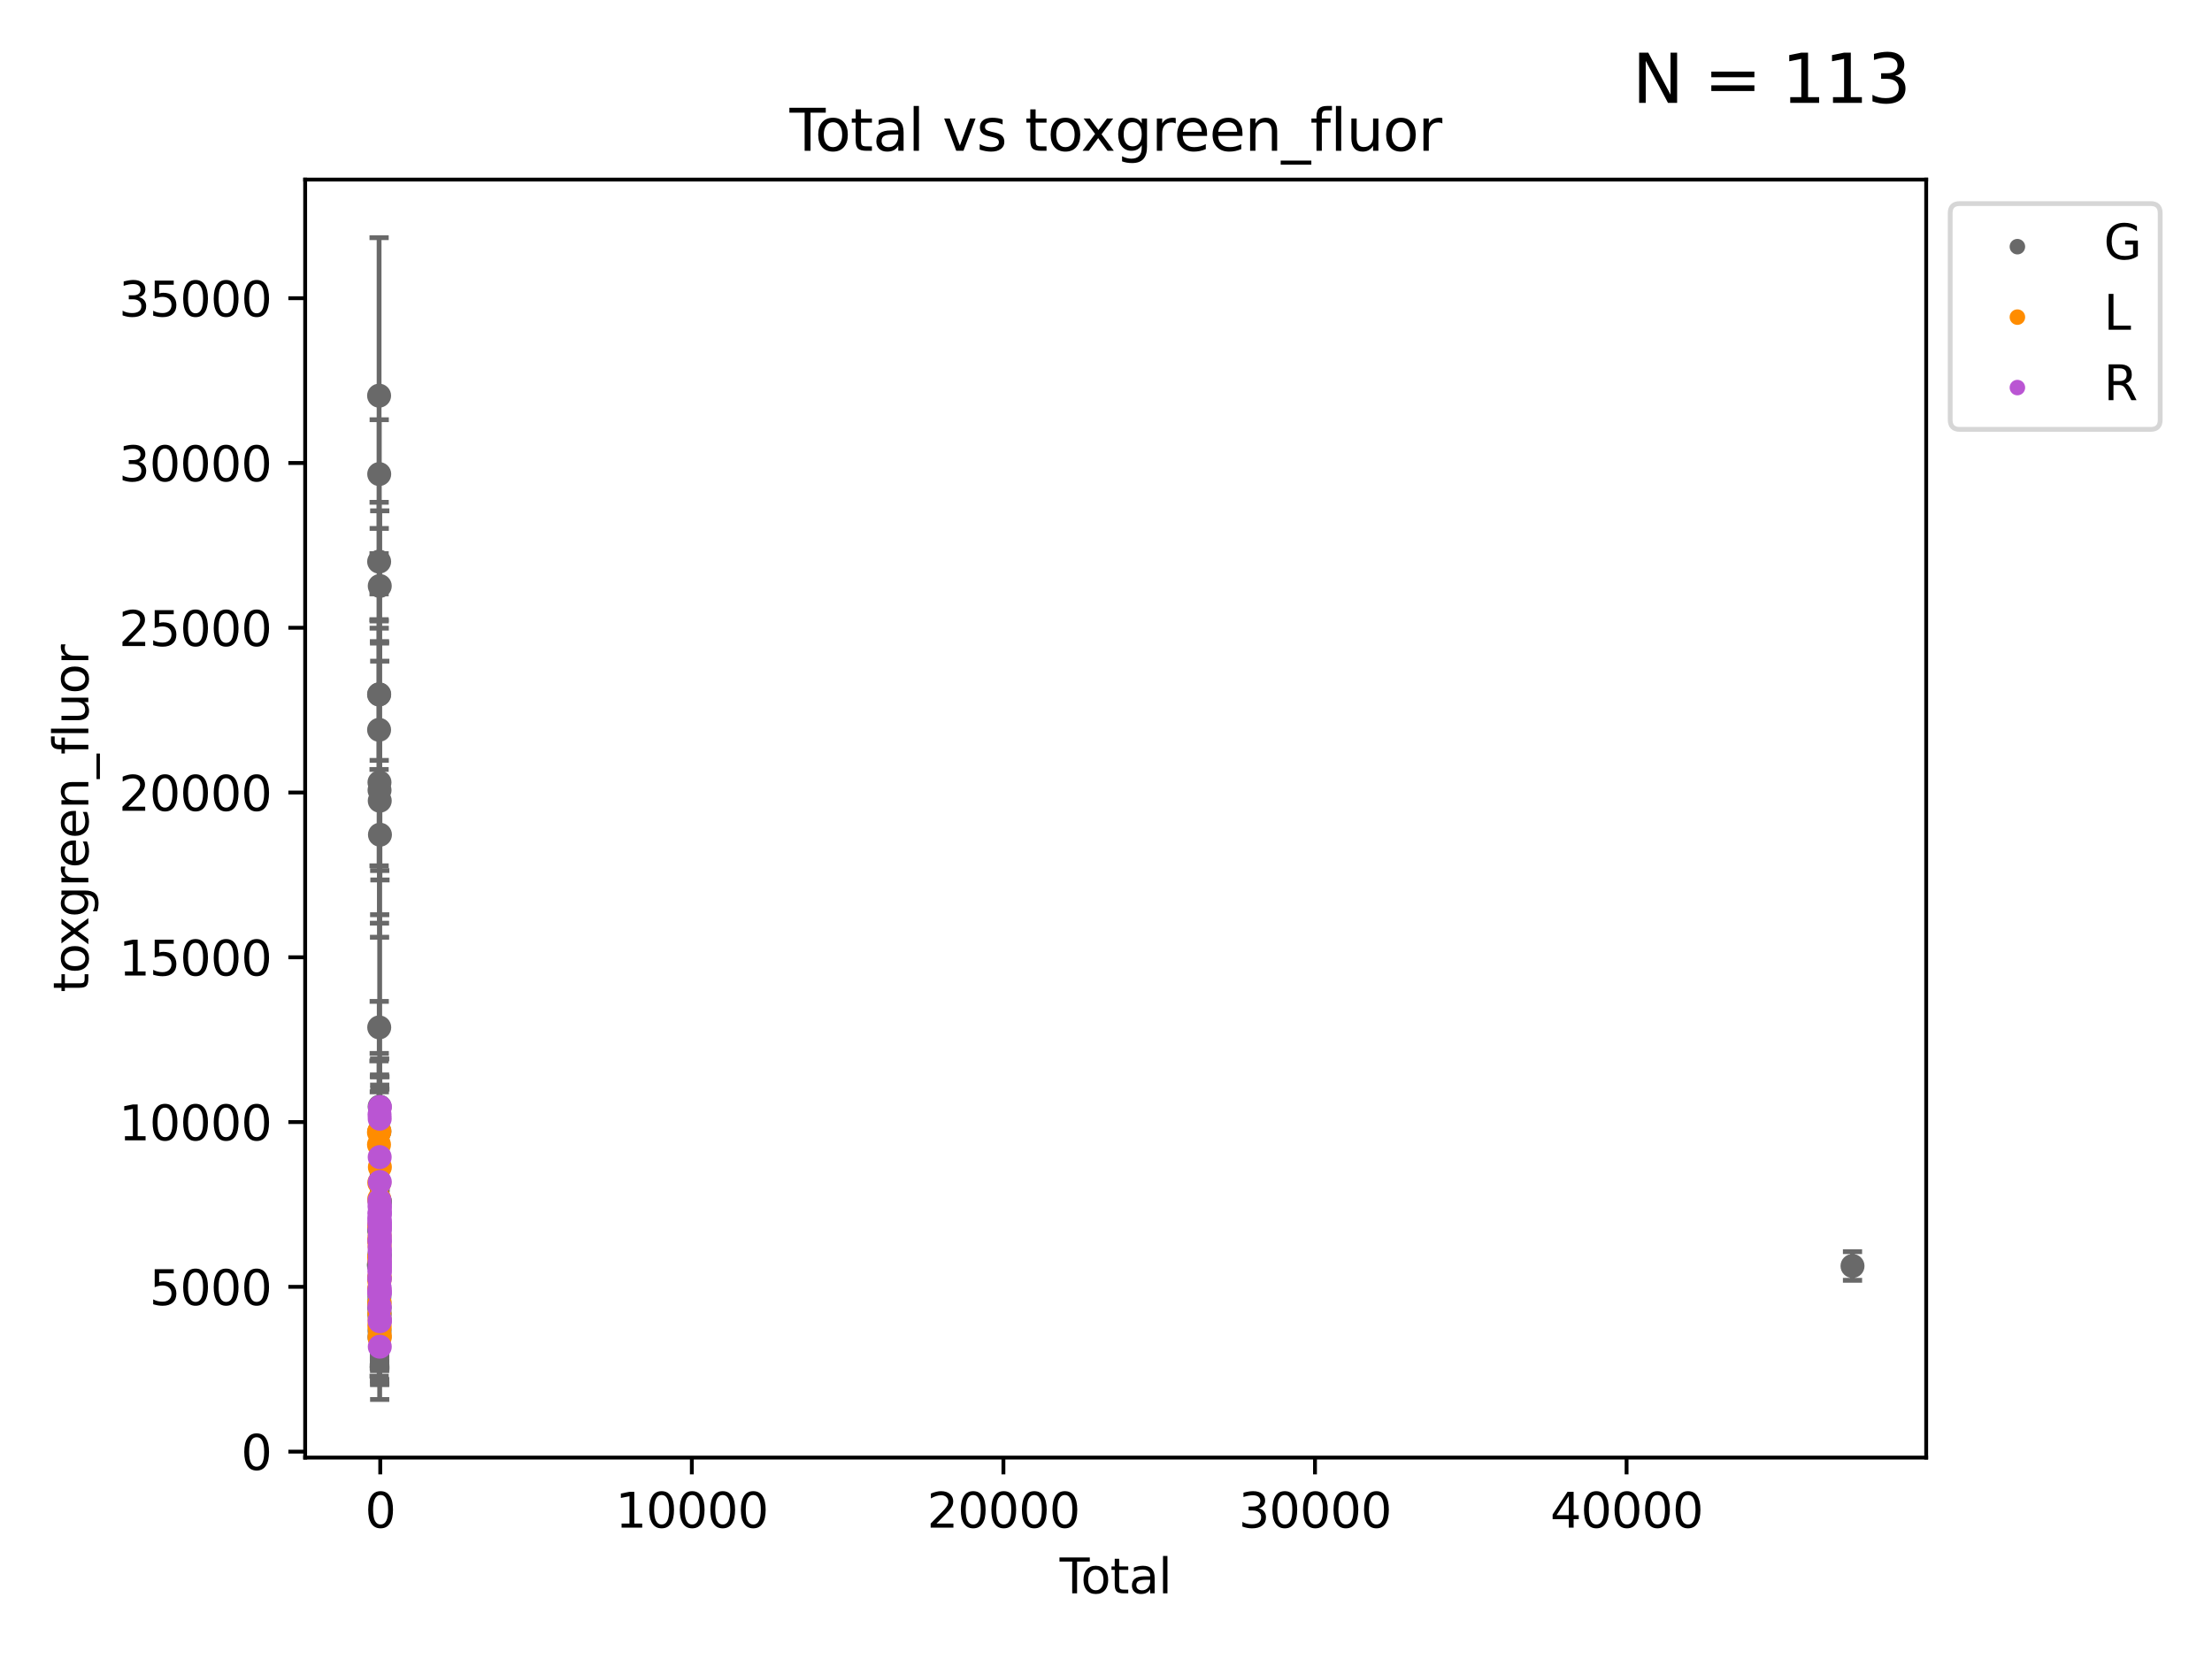 <?xml version="1.0" encoding="utf-8" standalone="no"?>
<!DOCTYPE svg PUBLIC "-//W3C//DTD SVG 1.1//EN"
  "http://www.w3.org/Graphics/SVG/1.1/DTD/svg11.dtd">
<svg xmlns:xlink="http://www.w3.org/1999/xlink" width="460.8pt" height="345.6pt" viewBox="0 0 460.8 345.6" xmlns="http://www.w3.org/2000/svg" version="1.1">
 <defs>
  <style type="text/css">*{stroke-linejoin: round; stroke-linecap: butt}</style>
 </defs>
 <g id="figure_1">
  <g id="patch_1">
   <path d="M 0 345.6 
L 460.8 345.6 
L 460.8 0 
L 0 0 
z
" style="fill: #ffffff"/>
  </g>
  <g id="axes_1">
   <g id="patch_2">
    <path d="M 63.571 303.64 
L 401.26 303.64 
L 401.26 37.411 
L 63.571 37.411 
z
" style="fill: #ffffff"/>
   </g>
   <g id="PathCollection_1">
    <defs>
     <path id="mbb7263f0bf" d="M 0 1.118 
C 0.297 1.118 0.581 1 0.791 0.791 
C 1 0.581 1.118 0.297 1.118 0 
C 1.118 -0.297 1 -0.581 0.791 -0.791 
C 0.581 -1 0.297 -1.118 0 -1.118 
C -0.297 -1.118 -0.581 -1 -0.791 -0.791 
C -1 -0.581 -1.118 -0.297 -1.118 0 
C -1.118 0.297 -1 0.581 -0.791 0.791 
C -0.581 1 -0.297 1.118 0 1.118 
z
" style="stroke: #696969"/>
    </defs>
    <g clip-path="url(#pb6e059b545)">
     <use xlink:href="#mbb7263f0bf" x="78.921" y="263.525" style="fill: #696969; stroke: #696969"/>
     <use xlink:href="#mbb7263f0bf" x="78.966" y="144.683" style="fill: #696969; stroke: #696969"/>
     <use xlink:href="#mbb7263f0bf" x="78.97" y="152.034" style="fill: #696969; stroke: #696969"/>
     <use xlink:href="#mbb7263f0bf" x="78.971" y="82.424" style="fill: #696969; stroke: #696969"/>
     <use xlink:href="#mbb7263f0bf" x="78.982" y="116.998" style="fill: #696969; stroke: #696969"/>
     <use xlink:href="#mbb7263f0bf" x="78.983" y="263.564" style="fill: #696969; stroke: #696969"/>
     <use xlink:href="#mbb7263f0bf" x="78.995" y="144.633" style="fill: #696969; stroke: #696969"/>
     <use xlink:href="#mbb7263f0bf" x="78.997" y="98.758" style="fill: #696969; stroke: #696969"/>
     <use xlink:href="#mbb7263f0bf" x="78.999" y="214.027" style="fill: #696969; stroke: #696969"/>
     <use xlink:href="#mbb7263f0bf" x="79.021" y="271.24" style="fill: #696969; stroke: #696969"/>
     <use xlink:href="#mbb7263f0bf" x="79.022" y="256.212" style="fill: #696969; stroke: #696969"/>
     <use xlink:href="#mbb7263f0bf" x="79.029" y="256.323" style="fill: #696969; stroke: #696969"/>
     <use xlink:href="#mbb7263f0bf" x="79.032" y="266.407" style="fill: #696969; stroke: #696969"/>
     <use xlink:href="#mbb7263f0bf" x="79.033" y="235.699" style="fill: #696969; stroke: #696969"/>
     <use xlink:href="#mbb7263f0bf" x="79.036" y="272.338" style="fill: #696969; stroke: #696969"/>
     <use xlink:href="#mbb7263f0bf" x="79.042" y="270.159" style="fill: #696969; stroke: #696969"/>
     <use xlink:href="#mbb7263f0bf" x="79.048" y="278.525" style="fill: #696969; stroke: #696969"/>
     <use xlink:href="#mbb7263f0bf" x="79.05" y="272.501" style="fill: #696969; stroke: #696969"/>
     <use xlink:href="#mbb7263f0bf" x="79.05" y="273.987" style="fill: #696969; stroke: #696969"/>
     <use xlink:href="#mbb7263f0bf" x="79.052" y="266.217" style="fill: #696969; stroke: #696969"/>
     <use xlink:href="#mbb7263f0bf" x="79.053" y="162.98" style="fill: #696969; stroke: #696969"/>
     <use xlink:href="#mbb7263f0bf" x="79.057" y="261.343" style="fill: #696969; stroke: #696969"/>
     <use xlink:href="#mbb7263f0bf" x="79.065" y="164.607" style="fill: #696969; stroke: #696969"/>
     <use xlink:href="#mbb7263f0bf" x="79.066" y="277.246" style="fill: #696969; stroke: #696969"/>
     <use xlink:href="#mbb7263f0bf" x="79.082" y="273.545" style="fill: #696969; stroke: #696969"/>
     <use xlink:href="#mbb7263f0bf" x="79.087" y="230.524" style="fill: #696969; stroke: #696969"/>
     <use xlink:href="#mbb7263f0bf" x="79.108" y="166.808" style="fill: #696969; stroke: #696969"/>
     <use xlink:href="#mbb7263f0bf" x="79.11" y="122.07" style="fill: #696969; stroke: #696969"/>
     <use xlink:href="#mbb7263f0bf" x="79.12" y="261.57" style="fill: #696969; stroke: #696969"/>
     <use xlink:href="#mbb7263f0bf" x="79.123" y="250.223" style="fill: #696969; stroke: #696969"/>
     <use xlink:href="#mbb7263f0bf" x="79.128" y="250.45" style="fill: #696969; stroke: #696969"/>
     <use xlink:href="#mbb7263f0bf" x="79.15" y="173.884" style="fill: #696969; stroke: #696969"/>
     <use xlink:href="#mbb7263f0bf" x="385.911" y="263.73" style="fill: #696969; stroke: #696969"/>
    </g>
   </g>
   <g id="PathCollection_2">
    <defs>
     <path id="mab58cbc108" d="M 0 1.118 
C 0.297 1.118 0.581 1 0.791 0.791 
C 1 0.581 1.118 0.297 1.118 0 
C 1.118 -0.297 1 -0.581 0.791 -0.791 
C 0.581 -1 0.297 -1.118 0 -1.118 
C -0.297 -1.118 -0.581 -1 -0.791 -0.791 
C -1 -0.581 -1.118 -0.297 -1.118 0 
C -1.118 0.297 -1 0.581 -0.791 0.791 
C -0.581 1 -0.297 1.118 0 1.118 
z
" style="stroke: #ff8c00"/>
    </defs>
    <g clip-path="url(#pb6e059b545)">
     <use xlink:href="#mab58cbc108" x="78.941" y="235.893" style="fill: #ff8c00; stroke: #ff8c00"/>
     <use xlink:href="#mab58cbc108" x="78.95" y="238.451" style="fill: #ff8c00; stroke: #ff8c00"/>
     <use xlink:href="#mab58cbc108" x="78.975" y="261.891" style="fill: #ff8c00; stroke: #ff8c00"/>
     <use xlink:href="#mab58cbc108" x="78.978" y="268.485" style="fill: #ff8c00; stroke: #ff8c00"/>
     <use xlink:href="#mab58cbc108" x="79.001" y="258.339" style="fill: #ff8c00; stroke: #ff8c00"/>
     <use xlink:href="#mab58cbc108" x="79.003" y="255.319" style="fill: #ff8c00; stroke: #ff8c00"/>
     <use xlink:href="#mab58cbc108" x="79.004" y="249.782" style="fill: #ff8c00; stroke: #ff8c00"/>
     <use xlink:href="#mab58cbc108" x="79.013" y="269.048" style="fill: #ff8c00; stroke: #ff8c00"/>
     <use xlink:href="#mab58cbc108" x="79.014" y="246.374" style="fill: #ff8c00; stroke: #ff8c00"/>
     <use xlink:href="#mab58cbc108" x="79.028" y="273.614" style="fill: #ff8c00; stroke: #ff8c00"/>
     <use xlink:href="#mab58cbc108" x="79.031" y="266.892" style="fill: #ff8c00; stroke: #ff8c00"/>
     <use xlink:href="#mab58cbc108" x="79.031" y="258.537" style="fill: #ff8c00; stroke: #ff8c00"/>
     <use xlink:href="#mab58cbc108" x="79.032" y="271.587" style="fill: #ff8c00; stroke: #ff8c00"/>
     <use xlink:href="#mab58cbc108" x="79.037" y="235.653" style="fill: #ff8c00; stroke: #ff8c00"/>
     <use xlink:href="#mab58cbc108" x="79.038" y="265.904" style="fill: #ff8c00; stroke: #ff8c00"/>
     <use xlink:href="#mab58cbc108" x="79.043" y="276.001" style="fill: #ff8c00; stroke: #ff8c00"/>
     <use xlink:href="#mab58cbc108" x="79.067" y="271.282" style="fill: #ff8c00; stroke: #ff8c00"/>
     <use xlink:href="#mab58cbc108" x="79.074" y="266.102" style="fill: #ff8c00; stroke: #ff8c00"/>
     <use xlink:href="#mab58cbc108" x="79.076" y="262.743" style="fill: #ff8c00; stroke: #ff8c00"/>
     <use xlink:href="#mab58cbc108" x="79.077" y="259.547" style="fill: #ff8c00; stroke: #ff8c00"/>
     <use xlink:href="#mab58cbc108" x="79.083" y="257.428" style="fill: #ff8c00; stroke: #ff8c00"/>
     <use xlink:href="#mab58cbc108" x="79.084" y="278.71" style="fill: #ff8c00; stroke: #ff8c00"/>
     <use xlink:href="#mab58cbc108" x="79.084" y="274.821" style="fill: #ff8c00; stroke: #ff8c00"/>
     <use xlink:href="#mab58cbc108" x="79.088" y="276.604" style="fill: #ff8c00; stroke: #ff8c00"/>
     <use xlink:href="#mab58cbc108" x="79.117" y="278.192" style="fill: #ff8c00; stroke: #ff8c00"/>
     <use xlink:href="#mab58cbc108" x="79.133" y="243.121" style="fill: #ff8c00; stroke: #ff8c00"/>
    </g>
   </g>
   <g id="PathCollection_3">
    <defs>
     <path id="m5439a12a2d" d="M 0 1.118 
C 0.297 1.118 0.581 1 0.791 0.791 
C 1 0.581 1.118 0.297 1.118 0 
C 1.118 -0.297 1 -0.581 0.791 -0.791 
C 0.581 -1 0.297 -1.118 0 -1.118 
C -0.297 -1.118 -0.581 -1 -0.791 -0.791 
C -1 -0.581 -1.118 -0.297 -1.118 0 
C -1.118 0.297 -1 0.581 -0.791 0.791 
C -0.581 1 -0.297 1.118 0 1.118 
z
" style="stroke: #ba55d3"/>
    </defs>
    <g clip-path="url(#pb6e059b545)">
     <use xlink:href="#m5439a12a2d" x="79.032" y="258.494" style="fill: #ba55d3; stroke: #ba55d3"/>
     <use xlink:href="#m5439a12a2d" x="79.039" y="253.816" style="fill: #ba55d3; stroke: #ba55d3"/>
     <use xlink:href="#m5439a12a2d" x="79.039" y="254.815" style="fill: #ba55d3; stroke: #ba55d3"/>
     <use xlink:href="#m5439a12a2d" x="79.04" y="266.03" style="fill: #ba55d3; stroke: #ba55d3"/>
     <use xlink:href="#m5439a12a2d" x="79.049" y="250.067" style="fill: #ba55d3; stroke: #ba55d3"/>
     <use xlink:href="#m5439a12a2d" x="79.05" y="253.855" style="fill: #ba55d3; stroke: #ba55d3"/>
     <use xlink:href="#m5439a12a2d" x="79.056" y="269.397" style="fill: #ba55d3; stroke: #ba55d3"/>
     <use xlink:href="#m5439a12a2d" x="79.056" y="268.711" style="fill: #ba55d3; stroke: #ba55d3"/>
     <use xlink:href="#m5439a12a2d" x="79.064" y="269.317" style="fill: #ba55d3; stroke: #ba55d3"/>
     <use xlink:href="#m5439a12a2d" x="79.066" y="232.173" style="fill: #ba55d3; stroke: #ba55d3"/>
     <use xlink:href="#m5439a12a2d" x="79.074" y="269.28" style="fill: #ba55d3; stroke: #ba55d3"/>
     <use xlink:href="#m5439a12a2d" x="79.075" y="268.956" style="fill: #ba55d3; stroke: #ba55d3"/>
     <use xlink:href="#m5439a12a2d" x="79.077" y="272.085" style="fill: #ba55d3; stroke: #ba55d3"/>
     <use xlink:href="#m5439a12a2d" x="79.078" y="264.628" style="fill: #ba55d3; stroke: #ba55d3"/>
     <use xlink:href="#m5439a12a2d" x="79.082" y="266.496" style="fill: #ba55d3; stroke: #ba55d3"/>
     <use xlink:href="#m5439a12a2d" x="79.084" y="259.871" style="fill: #ba55d3; stroke: #ba55d3"/>
     <use xlink:href="#m5439a12a2d" x="79.086" y="272.468" style="fill: #ba55d3; stroke: #ba55d3"/>
     <use xlink:href="#m5439a12a2d" x="79.086" y="250.888" style="fill: #ba55d3; stroke: #ba55d3"/>
     <use xlink:href="#m5439a12a2d" x="79.087" y="266.45" style="fill: #ba55d3; stroke: #ba55d3"/>
     <use xlink:href="#m5439a12a2d" x="79.089" y="252.72" style="fill: #ba55d3; stroke: #ba55d3"/>
     <use xlink:href="#m5439a12a2d" x="79.091" y="264.994" style="fill: #ba55d3; stroke: #ba55d3"/>
     <use xlink:href="#m5439a12a2d" x="79.095" y="241.043" style="fill: #ba55d3; stroke: #ba55d3"/>
     <use xlink:href="#m5439a12a2d" x="79.098" y="262.636" style="fill: #ba55d3; stroke: #ba55d3"/>
     <use xlink:href="#m5439a12a2d" x="79.099" y="251.489" style="fill: #ba55d3; stroke: #ba55d3"/>
     <use xlink:href="#m5439a12a2d" x="79.099" y="233.05" style="fill: #ba55d3; stroke: #ba55d3"/>
     <use xlink:href="#m5439a12a2d" x="79.1" y="275.143" style="fill: #ba55d3; stroke: #ba55d3"/>
     <use xlink:href="#m5439a12a2d" x="79.1" y="260.721" style="fill: #ba55d3; stroke: #ba55d3"/>
     <use xlink:href="#m5439a12a2d" x="79.103" y="268.28" style="fill: #ba55d3; stroke: #ba55d3"/>
     <use xlink:href="#m5439a12a2d" x="79.104" y="256.195" style="fill: #ba55d3; stroke: #ba55d3"/>
     <use xlink:href="#m5439a12a2d" x="79.105" y="252.415" style="fill: #ba55d3; stroke: #ba55d3"/>
     <use xlink:href="#m5439a12a2d" x="79.105" y="255.983" style="fill: #ba55d3; stroke: #ba55d3"/>
     <use xlink:href="#m5439a12a2d" x="79.105" y="269.391" style="fill: #ba55d3; stroke: #ba55d3"/>
     <use xlink:href="#m5439a12a2d" x="79.109" y="264.882" style="fill: #ba55d3; stroke: #ba55d3"/>
     <use xlink:href="#m5439a12a2d" x="79.11" y="264.009" style="fill: #ba55d3; stroke: #ba55d3"/>
     <use xlink:href="#m5439a12a2d" x="79.111" y="252.863" style="fill: #ba55d3; stroke: #ba55d3"/>
     <use xlink:href="#m5439a12a2d" x="79.115" y="280.54" style="fill: #ba55d3; stroke: #ba55d3"/>
     <use xlink:href="#m5439a12a2d" x="79.115" y="252.806" style="fill: #ba55d3; stroke: #ba55d3"/>
     <use xlink:href="#m5439a12a2d" x="79.117" y="257.365" style="fill: #ba55d3; stroke: #ba55d3"/>
     <use xlink:href="#m5439a12a2d" x="79.12" y="254.631" style="fill: #ba55d3; stroke: #ba55d3"/>
     <use xlink:href="#m5439a12a2d" x="79.121" y="246.219" style="fill: #ba55d3; stroke: #ba55d3"/>
     <use xlink:href="#m5439a12a2d" x="79.122" y="258.119" style="fill: #ba55d3; stroke: #ba55d3"/>
     <use xlink:href="#m5439a12a2d" x="79.122" y="254.602" style="fill: #ba55d3; stroke: #ba55d3"/>
     <use xlink:href="#m5439a12a2d" x="79.123" y="264.1" style="fill: #ba55d3; stroke: #ba55d3"/>
     <use xlink:href="#m5439a12a2d" x="79.126" y="275.243" style="fill: #ba55d3; stroke: #ba55d3"/>
     <use xlink:href="#m5439a12a2d" x="79.129" y="262.809" style="fill: #ba55d3; stroke: #ba55d3"/>
     <use xlink:href="#m5439a12a2d" x="79.135" y="261.799" style="fill: #ba55d3; stroke: #ba55d3"/>
     <use xlink:href="#m5439a12a2d" x="79.135" y="251.426" style="fill: #ba55d3; stroke: #ba55d3"/>
     <use xlink:href="#m5439a12a2d" x="79.14" y="260.54" style="fill: #ba55d3; stroke: #ba55d3"/>
     <use xlink:href="#m5439a12a2d" x="79.143" y="230.605" style="fill: #ba55d3; stroke: #ba55d3"/>
     <use xlink:href="#m5439a12a2d" x="79.144" y="258.69" style="fill: #ba55d3; stroke: #ba55d3"/>
     <use xlink:href="#m5439a12a2d" x="79.145" y="255.312" style="fill: #ba55d3; stroke: #ba55d3"/>
     <use xlink:href="#m5439a12a2d" x="79.145" y="274.934" style="fill: #ba55d3; stroke: #ba55d3"/>
     <use xlink:href="#m5439a12a2d" x="79.145" y="263.435" style="fill: #ba55d3; stroke: #ba55d3"/>
     <use xlink:href="#m5439a12a2d" x="79.155" y="255.424" style="fill: #ba55d3; stroke: #ba55d3"/>
    </g>
   </g>
   <g id="matplotlib.axis_1">
    <g id="xtick_1">
     <g id="line2d_1">
      <defs>
       <path id="m65137b4e54" d="M 0 0 
L 0 3.5 
" style="stroke: #000000; stroke-width: 0.8"/>
      </defs>
      <g>
       <use xlink:href="#m65137b4e54" x="79.213" y="303.64" style="stroke: #000000; stroke-width: 0.8"/>
      </g>
     </g>
     <g id="text_1">
      <!-- 0 -->
      <g transform="translate(76.031 318.238)scale(0.1 -0.1)">
       <defs>
        <path id="DejaVuSans-30" d="M 2034 4250 
Q 1547 4250 1301 3770 
Q 1056 3291 1056 2328 
Q 1056 1369 1301 889 
Q 1547 409 2034 409 
Q 2525 409 2770 889 
Q 3016 1369 3016 2328 
Q 3016 3291 2770 3770 
Q 2525 4250 2034 4250 
z
M 2034 4750 
Q 2819 4750 3233 4129 
Q 3647 3509 3647 2328 
Q 3647 1150 3233 529 
Q 2819 -91 2034 -91 
Q 1250 -91 836 529 
Q 422 1150 422 2328 
Q 422 3509 836 4129 
Q 1250 4750 2034 4750 
z
" transform="scale(0.016)"/>
       </defs>
       <use xlink:href="#DejaVuSans-30"/>
      </g>
     </g>
    </g>
    <g id="xtick_2">
     <g id="line2d_2">
      <g>
       <use xlink:href="#m65137b4e54" x="144.121" y="303.64" style="stroke: #000000; stroke-width: 0.8"/>
      </g>
     </g>
     <g id="text_2">
      <!-- 10000 -->
      <g transform="translate(128.215 318.238)scale(0.1 -0.1)">
       <defs>
        <path id="DejaVuSans-31" d="M 794 531 
L 1825 531 
L 1825 4091 
L 703 3866 
L 703 4441 
L 1819 4666 
L 2450 4666 
L 2450 531 
L 3481 531 
L 3481 0 
L 794 0 
L 794 531 
z
" transform="scale(0.016)"/>
       </defs>
       <use xlink:href="#DejaVuSans-31"/>
       <use xlink:href="#DejaVuSans-30" x="63.623"/>
       <use xlink:href="#DejaVuSans-30" x="127.246"/>
       <use xlink:href="#DejaVuSans-30" x="190.869"/>
       <use xlink:href="#DejaVuSans-30" x="254.492"/>
      </g>
     </g>
    </g>
    <g id="xtick_3">
     <g id="line2d_3">
      <g>
       <use xlink:href="#m65137b4e54" x="209.03" y="303.64" style="stroke: #000000; stroke-width: 0.8"/>
      </g>
     </g>
     <g id="text_3">
      <!-- 20000 -->
      <g transform="translate(193.123 318.238)scale(0.1 -0.1)">
       <defs>
        <path id="DejaVuSans-32" d="M 1228 531 
L 3431 531 
L 3431 0 
L 469 0 
L 469 531 
Q 828 903 1448 1529 
Q 2069 2156 2228 2338 
Q 2531 2678 2651 2914 
Q 2772 3150 2772 3378 
Q 2772 3750 2511 3984 
Q 2250 4219 1831 4219 
Q 1534 4219 1204 4116 
Q 875 4013 500 3803 
L 500 4441 
Q 881 4594 1212 4672 
Q 1544 4750 1819 4750 
Q 2544 4750 2975 4387 
Q 3406 4025 3406 3419 
Q 3406 3131 3298 2873 
Q 3191 2616 2906 2266 
Q 2828 2175 2409 1742 
Q 1991 1309 1228 531 
z
" transform="scale(0.016)"/>
       </defs>
       <use xlink:href="#DejaVuSans-32"/>
       <use xlink:href="#DejaVuSans-30" x="63.623"/>
       <use xlink:href="#DejaVuSans-30" x="127.246"/>
       <use xlink:href="#DejaVuSans-30" x="190.869"/>
       <use xlink:href="#DejaVuSans-30" x="254.492"/>
      </g>
     </g>
    </g>
    <g id="xtick_4">
     <g id="line2d_4">
      <g>
       <use xlink:href="#m65137b4e54" x="273.938" y="303.64" style="stroke: #000000; stroke-width: 0.8"/>
      </g>
     </g>
     <g id="text_4">
      <!-- 30000 -->
      <g transform="translate(258.032 318.238)scale(0.1 -0.1)">
       <defs>
        <path id="DejaVuSans-33" d="M 2597 2516 
Q 3050 2419 3304 2112 
Q 3559 1806 3559 1356 
Q 3559 666 3084 287 
Q 2609 -91 1734 -91 
Q 1441 -91 1130 -33 
Q 819 25 488 141 
L 488 750 
Q 750 597 1062 519 
Q 1375 441 1716 441 
Q 2309 441 2620 675 
Q 2931 909 2931 1356 
Q 2931 1769 2642 2001 
Q 2353 2234 1838 2234 
L 1294 2234 
L 1294 2753 
L 1863 2753 
Q 2328 2753 2575 2939 
Q 2822 3125 2822 3475 
Q 2822 3834 2567 4026 
Q 2313 4219 1838 4219 
Q 1578 4219 1281 4162 
Q 984 4106 628 3988 
L 628 4550 
Q 988 4650 1302 4700 
Q 1616 4750 1894 4750 
Q 2613 4750 3031 4423 
Q 3450 4097 3450 3541 
Q 3450 3153 3228 2886 
Q 3006 2619 2597 2516 
z
" transform="scale(0.016)"/>
       </defs>
       <use xlink:href="#DejaVuSans-33"/>
       <use xlink:href="#DejaVuSans-30" x="63.623"/>
       <use xlink:href="#DejaVuSans-30" x="127.246"/>
       <use xlink:href="#DejaVuSans-30" x="190.869"/>
       <use xlink:href="#DejaVuSans-30" x="254.492"/>
      </g>
     </g>
    </g>
    <g id="xtick_5">
     <g id="line2d_5">
      <g>
       <use xlink:href="#m65137b4e54" x="338.847" y="303.64" style="stroke: #000000; stroke-width: 0.8"/>
      </g>
     </g>
     <g id="text_5">
      <!-- 40000 -->
      <g transform="translate(322.94 318.238)scale(0.1 -0.1)">
       <defs>
        <path id="DejaVuSans-34" d="M 2419 4116 
L 825 1625 
L 2419 1625 
L 2419 4116 
z
M 2253 4666 
L 3047 4666 
L 3047 1625 
L 3713 1625 
L 3713 1100 
L 3047 1100 
L 3047 0 
L 2419 0 
L 2419 1100 
L 313 1100 
L 313 1709 
L 2253 4666 
z
" transform="scale(0.016)"/>
       </defs>
       <use xlink:href="#DejaVuSans-34"/>
       <use xlink:href="#DejaVuSans-30" x="63.623"/>
       <use xlink:href="#DejaVuSans-30" x="127.246"/>
       <use xlink:href="#DejaVuSans-30" x="190.869"/>
       <use xlink:href="#DejaVuSans-30" x="254.492"/>
      </g>
     </g>
    </g>
    <g id="text_6">
     <!-- Total -->
     <g transform="translate(220.739 331.917)scale(0.1 -0.1)">
      <defs>
       <path id="DejaVuSans-54" d="M -19 4666 
L 3928 4666 
L 3928 4134 
L 2272 4134 
L 2272 0 
L 1638 0 
L 1638 4134 
L -19 4134 
L -19 4666 
z
" transform="scale(0.016)"/>
       <path id="DejaVuSans-6f" d="M 1959 3097 
Q 1497 3097 1228 2736 
Q 959 2375 959 1747 
Q 959 1119 1226 758 
Q 1494 397 1959 397 
Q 2419 397 2687 759 
Q 2956 1122 2956 1747 
Q 2956 2369 2687 2733 
Q 2419 3097 1959 3097 
z
M 1959 3584 
Q 2709 3584 3137 3096 
Q 3566 2609 3566 1747 
Q 3566 888 3137 398 
Q 2709 -91 1959 -91 
Q 1206 -91 779 398 
Q 353 888 353 1747 
Q 353 2609 779 3096 
Q 1206 3584 1959 3584 
z
" transform="scale(0.016)"/>
       <path id="DejaVuSans-74" d="M 1172 4494 
L 1172 3500 
L 2356 3500 
L 2356 3053 
L 1172 3053 
L 1172 1153 
Q 1172 725 1289 603 
Q 1406 481 1766 481 
L 2356 481 
L 2356 0 
L 1766 0 
Q 1100 0 847 248 
Q 594 497 594 1153 
L 594 3053 
L 172 3053 
L 172 3500 
L 594 3500 
L 594 4494 
L 1172 4494 
z
" transform="scale(0.016)"/>
       <path id="DejaVuSans-61" d="M 2194 1759 
Q 1497 1759 1228 1600 
Q 959 1441 959 1056 
Q 959 750 1161 570 
Q 1363 391 1709 391 
Q 2188 391 2477 730 
Q 2766 1069 2766 1631 
L 2766 1759 
L 2194 1759 
z
M 3341 1997 
L 3341 0 
L 2766 0 
L 2766 531 
Q 2569 213 2275 61 
Q 1981 -91 1556 -91 
Q 1019 -91 701 211 
Q 384 513 384 1019 
Q 384 1609 779 1909 
Q 1175 2209 1959 2209 
L 2766 2209 
L 2766 2266 
Q 2766 2663 2505 2880 
Q 2244 3097 1772 3097 
Q 1472 3097 1187 3025 
Q 903 2953 641 2809 
L 641 3341 
Q 956 3463 1253 3523 
Q 1550 3584 1831 3584 
Q 2591 3584 2966 3190 
Q 3341 2797 3341 1997 
z
" transform="scale(0.016)"/>
       <path id="DejaVuSans-6c" d="M 603 4863 
L 1178 4863 
L 1178 0 
L 603 0 
L 603 4863 
z
" transform="scale(0.016)"/>
      </defs>
      <use xlink:href="#DejaVuSans-54"/>
      <use xlink:href="#DejaVuSans-6f" x="44.084"/>
      <use xlink:href="#DejaVuSans-74" x="105.266"/>
      <use xlink:href="#DejaVuSans-61" x="144.475"/>
      <use xlink:href="#DejaVuSans-6c" x="205.754"/>
     </g>
    </g>
   </g>
   <g id="matplotlib.axis_2">
    <g id="ytick_1">
     <g id="line2d_6">
      <defs>
       <path id="m33afee4f45" d="M 0 0 
L -3.5 0 
" style="stroke: #000000; stroke-width: 0.8"/>
      </defs>
      <g>
       <use xlink:href="#m33afee4f45" x="63.571" y="302.397" style="stroke: #000000; stroke-width: 0.8"/>
      </g>
     </g>
     <g id="text_7">
      <!-- 0 -->
      <g transform="translate(50.209 306.196)scale(0.1 -0.1)">
       <use xlink:href="#DejaVuSans-30"/>
      </g>
     </g>
    </g>
    <g id="ytick_2">
     <g id="line2d_7">
      <g>
       <use xlink:href="#m33afee4f45" x="63.571" y="268.072" style="stroke: #000000; stroke-width: 0.8"/>
      </g>
     </g>
     <g id="text_8">
      <!-- 5000 -->
      <g transform="translate(31.121 271.872)scale(0.1 -0.1)">
       <defs>
        <path id="DejaVuSans-35" d="M 691 4666 
L 3169 4666 
L 3169 4134 
L 1269 4134 
L 1269 2991 
Q 1406 3038 1543 3061 
Q 1681 3084 1819 3084 
Q 2600 3084 3056 2656 
Q 3513 2228 3513 1497 
Q 3513 744 3044 326 
Q 2575 -91 1722 -91 
Q 1428 -91 1123 -41 
Q 819 9 494 109 
L 494 744 
Q 775 591 1075 516 
Q 1375 441 1709 441 
Q 2250 441 2565 725 
Q 2881 1009 2881 1497 
Q 2881 1984 2565 2268 
Q 2250 2553 1709 2553 
Q 1456 2553 1204 2497 
Q 953 2441 691 2322 
L 691 4666 
z
" transform="scale(0.016)"/>
       </defs>
       <use xlink:href="#DejaVuSans-35"/>
       <use xlink:href="#DejaVuSans-30" x="63.623"/>
       <use xlink:href="#DejaVuSans-30" x="127.246"/>
       <use xlink:href="#DejaVuSans-30" x="190.869"/>
      </g>
     </g>
    </g>
    <g id="ytick_3">
     <g id="line2d_8">
      <g>
       <use xlink:href="#m33afee4f45" x="63.571" y="233.748" style="stroke: #000000; stroke-width: 0.8"/>
      </g>
     </g>
     <g id="text_9">
      <!-- 10000 -->
      <g transform="translate(24.759 237.547)scale(0.1 -0.1)">
       <use xlink:href="#DejaVuSans-31"/>
       <use xlink:href="#DejaVuSans-30" x="63.623"/>
       <use xlink:href="#DejaVuSans-30" x="127.246"/>
       <use xlink:href="#DejaVuSans-30" x="190.869"/>
       <use xlink:href="#DejaVuSans-30" x="254.492"/>
      </g>
     </g>
    </g>
    <g id="ytick_4">
     <g id="line2d_9">
      <g>
       <use xlink:href="#m33afee4f45" x="63.571" y="199.423" style="stroke: #000000; stroke-width: 0.8"/>
      </g>
     </g>
     <g id="text_10">
      <!-- 15000 -->
      <g transform="translate(24.759 203.222)scale(0.1 -0.1)">
       <use xlink:href="#DejaVuSans-31"/>
       <use xlink:href="#DejaVuSans-35" x="63.623"/>
       <use xlink:href="#DejaVuSans-30" x="127.246"/>
       <use xlink:href="#DejaVuSans-30" x="190.869"/>
       <use xlink:href="#DejaVuSans-30" x="254.492"/>
      </g>
     </g>
    </g>
    <g id="ytick_5">
     <g id="line2d_10">
      <g>
       <use xlink:href="#m33afee4f45" x="63.571" y="165.098" style="stroke: #000000; stroke-width: 0.8"/>
      </g>
     </g>
     <g id="text_11">
      <!-- 20000 -->
      <g transform="translate(24.759 168.898)scale(0.1 -0.1)">
       <use xlink:href="#DejaVuSans-32"/>
       <use xlink:href="#DejaVuSans-30" x="63.623"/>
       <use xlink:href="#DejaVuSans-30" x="127.246"/>
       <use xlink:href="#DejaVuSans-30" x="190.869"/>
       <use xlink:href="#DejaVuSans-30" x="254.492"/>
      </g>
     </g>
    </g>
    <g id="ytick_6">
     <g id="line2d_11">
      <g>
       <use xlink:href="#m33afee4f45" x="63.571" y="130.774" style="stroke: #000000; stroke-width: 0.8"/>
      </g>
     </g>
     <g id="text_12">
      <!-- 25000 -->
      <g transform="translate(24.759 134.573)scale(0.1 -0.1)">
       <use xlink:href="#DejaVuSans-32"/>
       <use xlink:href="#DejaVuSans-35" x="63.623"/>
       <use xlink:href="#DejaVuSans-30" x="127.246"/>
       <use xlink:href="#DejaVuSans-30" x="190.869"/>
       <use xlink:href="#DejaVuSans-30" x="254.492"/>
      </g>
     </g>
    </g>
    <g id="ytick_7">
     <g id="line2d_12">
      <g>
       <use xlink:href="#m33afee4f45" x="63.571" y="96.449" style="stroke: #000000; stroke-width: 0.8"/>
      </g>
     </g>
     <g id="text_13">
      <!-- 30000 -->
      <g transform="translate(24.759 100.248)scale(0.1 -0.1)">
       <use xlink:href="#DejaVuSans-33"/>
       <use xlink:href="#DejaVuSans-30" x="63.623"/>
       <use xlink:href="#DejaVuSans-30" x="127.246"/>
       <use xlink:href="#DejaVuSans-30" x="190.869"/>
       <use xlink:href="#DejaVuSans-30" x="254.492"/>
      </g>
     </g>
    </g>
    <g id="ytick_8">
     <g id="line2d_13">
      <g>
       <use xlink:href="#m33afee4f45" x="63.571" y="62.124" style="stroke: #000000; stroke-width: 0.8"/>
      </g>
     </g>
     <g id="text_14">
      <!-- 35000 -->
      <g transform="translate(24.759 65.923)scale(0.1 -0.1)">
       <use xlink:href="#DejaVuSans-33"/>
       <use xlink:href="#DejaVuSans-35" x="63.623"/>
       <use xlink:href="#DejaVuSans-30" x="127.246"/>
       <use xlink:href="#DejaVuSans-30" x="190.869"/>
       <use xlink:href="#DejaVuSans-30" x="254.492"/>
      </g>
     </g>
    </g>
    <g id="text_15">
     <!-- toxgreen_fluor -->
     <g transform="translate(18.401 206.72)rotate(-90)scale(0.1 -0.1)">
      <defs>
       <path id="DejaVuSans-78" d="M 3513 3500 
L 2247 1797 
L 3578 0 
L 2900 0 
L 1881 1375 
L 863 0 
L 184 0 
L 1544 1831 
L 300 3500 
L 978 3500 
L 1906 2253 
L 2834 3500 
L 3513 3500 
z
" transform="scale(0.016)"/>
       <path id="DejaVuSans-67" d="M 2906 1791 
Q 2906 2416 2648 2759 
Q 2391 3103 1925 3103 
Q 1463 3103 1205 2759 
Q 947 2416 947 1791 
Q 947 1169 1205 825 
Q 1463 481 1925 481 
Q 2391 481 2648 825 
Q 2906 1169 2906 1791 
z
M 3481 434 
Q 3481 -459 3084 -895 
Q 2688 -1331 1869 -1331 
Q 1566 -1331 1297 -1286 
Q 1028 -1241 775 -1147 
L 775 -588 
Q 1028 -725 1275 -790 
Q 1522 -856 1778 -856 
Q 2344 -856 2625 -561 
Q 2906 -266 2906 331 
L 2906 616 
Q 2728 306 2450 153 
Q 2172 0 1784 0 
Q 1141 0 747 490 
Q 353 981 353 1791 
Q 353 2603 747 3093 
Q 1141 3584 1784 3584 
Q 2172 3584 2450 3431 
Q 2728 3278 2906 2969 
L 2906 3500 
L 3481 3500 
L 3481 434 
z
" transform="scale(0.016)"/>
       <path id="DejaVuSans-72" d="M 2631 2963 
Q 2534 3019 2420 3045 
Q 2306 3072 2169 3072 
Q 1681 3072 1420 2755 
Q 1159 2438 1159 1844 
L 1159 0 
L 581 0 
L 581 3500 
L 1159 3500 
L 1159 2956 
Q 1341 3275 1631 3429 
Q 1922 3584 2338 3584 
Q 2397 3584 2469 3576 
Q 2541 3569 2628 3553 
L 2631 2963 
z
" transform="scale(0.016)"/>
       <path id="DejaVuSans-65" d="M 3597 1894 
L 3597 1613 
L 953 1613 
Q 991 1019 1311 708 
Q 1631 397 2203 397 
Q 2534 397 2845 478 
Q 3156 559 3463 722 
L 3463 178 
Q 3153 47 2828 -22 
Q 2503 -91 2169 -91 
Q 1331 -91 842 396 
Q 353 884 353 1716 
Q 353 2575 817 3079 
Q 1281 3584 2069 3584 
Q 2775 3584 3186 3129 
Q 3597 2675 3597 1894 
z
M 3022 2063 
Q 3016 2534 2758 2815 
Q 2500 3097 2075 3097 
Q 1594 3097 1305 2825 
Q 1016 2553 972 2059 
L 3022 2063 
z
" transform="scale(0.016)"/>
       <path id="DejaVuSans-6e" d="M 3513 2113 
L 3513 0 
L 2938 0 
L 2938 2094 
Q 2938 2591 2744 2837 
Q 2550 3084 2163 3084 
Q 1697 3084 1428 2787 
Q 1159 2491 1159 1978 
L 1159 0 
L 581 0 
L 581 3500 
L 1159 3500 
L 1159 2956 
Q 1366 3272 1645 3428 
Q 1925 3584 2291 3584 
Q 2894 3584 3203 3211 
Q 3513 2838 3513 2113 
z
" transform="scale(0.016)"/>
       <path id="DejaVuSans-5f" d="M 3263 -1063 
L 3263 -1509 
L -63 -1509 
L -63 -1063 
L 3263 -1063 
z
" transform="scale(0.016)"/>
       <path id="DejaVuSans-66" d="M 2375 4863 
L 2375 4384 
L 1825 4384 
Q 1516 4384 1395 4259 
Q 1275 4134 1275 3809 
L 1275 3500 
L 2222 3500 
L 2222 3053 
L 1275 3053 
L 1275 0 
L 697 0 
L 697 3053 
L 147 3053 
L 147 3500 
L 697 3500 
L 697 3744 
Q 697 4328 969 4595 
Q 1241 4863 1831 4863 
L 2375 4863 
z
" transform="scale(0.016)"/>
       <path id="DejaVuSans-75" d="M 544 1381 
L 544 3500 
L 1119 3500 
L 1119 1403 
Q 1119 906 1312 657 
Q 1506 409 1894 409 
Q 2359 409 2629 706 
Q 2900 1003 2900 1516 
L 2900 3500 
L 3475 3500 
L 3475 0 
L 2900 0 
L 2900 538 
Q 2691 219 2414 64 
Q 2138 -91 1772 -91 
Q 1169 -91 856 284 
Q 544 659 544 1381 
z
M 1991 3584 
L 1991 3584 
z
" transform="scale(0.016)"/>
      </defs>
      <use xlink:href="#DejaVuSans-74"/>
      <use xlink:href="#DejaVuSans-6f" x="39.209"/>
      <use xlink:href="#DejaVuSans-78" x="97.266"/>
      <use xlink:href="#DejaVuSans-67" x="156.445"/>
      <use xlink:href="#DejaVuSans-72" x="219.922"/>
      <use xlink:href="#DejaVuSans-65" x="258.785"/>
      <use xlink:href="#DejaVuSans-65" x="320.309"/>
      <use xlink:href="#DejaVuSans-6e" x="381.832"/>
      <use xlink:href="#DejaVuSans-5f" x="445.211"/>
      <use xlink:href="#DejaVuSans-66" x="495.211"/>
      <use xlink:href="#DejaVuSans-6c" x="530.416"/>
      <use xlink:href="#DejaVuSans-75" x="558.199"/>
      <use xlink:href="#DejaVuSans-6f" x="621.578"/>
      <use xlink:href="#DejaVuSans-72" x="682.76"/>
     </g>
    </g>
   </g>
   <g id="LineCollection_1">
    <path d="M 78.921 267.867 
L 78.921 259.183 
" clip-path="url(#pb6e059b545)" style="fill: none; stroke: #696969"/>
    <path d="M 78.966 160.29 
L 78.966 129.076 
" clip-path="url(#pb6e059b545)" style="fill: none; stroke: #696969"/>
    <path d="M 78.97 180.355 
L 78.97 123.714 
" clip-path="url(#pb6e059b545)" style="fill: none; stroke: #696969"/>
    <path d="M 78.971 115.336 
L 78.971 49.513 
" clip-path="url(#pb6e059b545)" style="fill: none; stroke: #696969"/>
    <path d="M 78.982 129.362 
L 78.982 104.635 
" clip-path="url(#pb6e059b545)" style="fill: none; stroke: #696969"/>
    <path d="M 78.983 266.266 
L 78.983 260.862 
" clip-path="url(#pb6e059b545)" style="fill: none; stroke: #696969"/>
    <path d="M 78.995 158.402 
L 78.995 130.863 
" clip-path="url(#pb6e059b545)" style="fill: none; stroke: #696969"/>
    <path d="M 78.997 110.078 
L 78.997 87.438 
" clip-path="url(#pb6e059b545)" style="fill: none; stroke: #696969"/>
    <path d="M 78.999 219.448 
L 78.999 208.605 
" clip-path="url(#pb6e059b545)" style="fill: none; stroke: #696969"/>
    <path d="M 79.021 272.855 
L 79.021 269.626 
" clip-path="url(#pb6e059b545)" style="fill: none; stroke: #696969"/>
    <path d="M 79.022 263.751 
L 79.022 248.673 
" clip-path="url(#pb6e059b545)" style="fill: none; stroke: #696969"/>
    <path d="M 79.029 257.177 
L 79.029 255.469 
" clip-path="url(#pb6e059b545)" style="fill: none; stroke: #696969"/>
    <path d="M 79.032 270.473 
L 79.032 262.342 
" clip-path="url(#pb6e059b545)" style="fill: none; stroke: #696969"/>
    <path d="M 79.033 240.667 
L 79.033 230.731 
" clip-path="url(#pb6e059b545)" style="fill: none; stroke: #696969"/>
    <path d="M 79.036 275.751 
L 79.036 268.924 
" clip-path="url(#pb6e059b545)" style="fill: none; stroke: #696969"/>
    <path d="M 79.042 274.89 
L 79.042 265.428 
" clip-path="url(#pb6e059b545)" style="fill: none; stroke: #696969"/>
    <path d="M 79.048 281.386 
L 79.048 275.665 
" clip-path="url(#pb6e059b545)" style="fill: none; stroke: #696969"/>
    <path d="M 79.05 274.482 
L 79.05 270.52 
" clip-path="url(#pb6e059b545)" style="fill: none; stroke: #696969"/>
    <path d="M 79.05 276.961 
L 79.05 271.014 
" clip-path="url(#pb6e059b545)" style="fill: none; stroke: #696969"/>
    <path d="M 79.052 284.096 
L 79.052 248.338 
" clip-path="url(#pb6e059b545)" style="fill: none; stroke: #696969"/>
    <path d="M 79.053 192.313 
L 79.053 133.648 
" clip-path="url(#pb6e059b545)" style="fill: none; stroke: #696969"/>
    <path d="M 79.057 281.365 
L 79.057 241.321 
" clip-path="url(#pb6e059b545)" style="fill: none; stroke: #696969"/>
    <path d="M 79.065 195.243 
L 79.065 133.97 
" clip-path="url(#pb6e059b545)" style="fill: none; stroke: #696969"/>
    <path d="M 79.066 283.441 
L 79.066 271.051 
" clip-path="url(#pb6e059b545)" style="fill: none; stroke: #696969"/>
    <path d="M 79.082 287.66 
L 79.082 259.431 
" clip-path="url(#pb6e059b545)" style="fill: none; stroke: #696969"/>
    <path d="M 79.087 240.462 
L 79.087 220.586 
" clip-path="url(#pb6e059b545)" style="fill: none; stroke: #696969"/>
    <path d="M 79.108 181.349 
L 79.108 152.267 
" clip-path="url(#pb6e059b545)" style="fill: none; stroke: #696969"/>
    <path d="M 79.11 137.727 
L 79.11 106.413 
" clip-path="url(#pb6e059b545)" style="fill: none; stroke: #696969"/>
    <path d="M 79.12 270.905 
L 79.12 252.236 
" clip-path="url(#pb6e059b545)" style="fill: none; stroke: #696969"/>
    <path d="M 79.123 255.445 
L 79.123 245 
" clip-path="url(#pb6e059b545)" style="fill: none; stroke: #696969"/>
    <path d="M 79.128 252.724 
L 79.128 248.176 
" clip-path="url(#pb6e059b545)" style="fill: none; stroke: #696969"/>
    <path d="M 79.15 183.314 
L 79.15 164.454 
" clip-path="url(#pb6e059b545)" style="fill: none; stroke: #696969"/>
    <path d="M 385.911 266.711 
L 385.911 260.749 
" clip-path="url(#pb6e059b545)" style="fill: none; stroke: #696969"/>
   </g>
   <g id="line2d_14">
    <defs>
     <path id="m9ad6f1c426" d="M 2 0 
L -2 -0 
" style="stroke: #696969"/>
    </defs>
    <g clip-path="url(#pb6e059b545)">
     <use xlink:href="#m9ad6f1c426" x="78.921" y="267.867" style="fill: #696969; stroke: #696969"/>
     <use xlink:href="#m9ad6f1c426" x="78.966" y="160.29" style="fill: #696969; stroke: #696969"/>
     <use xlink:href="#m9ad6f1c426" x="78.97" y="180.355" style="fill: #696969; stroke: #696969"/>
     <use xlink:href="#m9ad6f1c426" x="78.971" y="115.336" style="fill: #696969; stroke: #696969"/>
     <use xlink:href="#m9ad6f1c426" x="78.982" y="129.362" style="fill: #696969; stroke: #696969"/>
     <use xlink:href="#m9ad6f1c426" x="78.983" y="266.266" style="fill: #696969; stroke: #696969"/>
     <use xlink:href="#m9ad6f1c426" x="78.995" y="158.402" style="fill: #696969; stroke: #696969"/>
     <use xlink:href="#m9ad6f1c426" x="78.997" y="110.078" style="fill: #696969; stroke: #696969"/>
     <use xlink:href="#m9ad6f1c426" x="78.999" y="219.448" style="fill: #696969; stroke: #696969"/>
     <use xlink:href="#m9ad6f1c426" x="79.021" y="272.855" style="fill: #696969; stroke: #696969"/>
     <use xlink:href="#m9ad6f1c426" x="79.022" y="263.751" style="fill: #696969; stroke: #696969"/>
     <use xlink:href="#m9ad6f1c426" x="79.029" y="257.177" style="fill: #696969; stroke: #696969"/>
     <use xlink:href="#m9ad6f1c426" x="79.032" y="270.473" style="fill: #696969; stroke: #696969"/>
     <use xlink:href="#m9ad6f1c426" x="79.033" y="240.667" style="fill: #696969; stroke: #696969"/>
     <use xlink:href="#m9ad6f1c426" x="79.036" y="275.751" style="fill: #696969; stroke: #696969"/>
     <use xlink:href="#m9ad6f1c426" x="79.042" y="274.89" style="fill: #696969; stroke: #696969"/>
     <use xlink:href="#m9ad6f1c426" x="79.048" y="281.386" style="fill: #696969; stroke: #696969"/>
     <use xlink:href="#m9ad6f1c426" x="79.05" y="274.482" style="fill: #696969; stroke: #696969"/>
     <use xlink:href="#m9ad6f1c426" x="79.05" y="276.961" style="fill: #696969; stroke: #696969"/>
     <use xlink:href="#m9ad6f1c426" x="79.052" y="284.096" style="fill: #696969; stroke: #696969"/>
     <use xlink:href="#m9ad6f1c426" x="79.053" y="192.313" style="fill: #696969; stroke: #696969"/>
     <use xlink:href="#m9ad6f1c426" x="79.057" y="281.365" style="fill: #696969; stroke: #696969"/>
     <use xlink:href="#m9ad6f1c426" x="79.065" y="195.243" style="fill: #696969; stroke: #696969"/>
     <use xlink:href="#m9ad6f1c426" x="79.066" y="283.441" style="fill: #696969; stroke: #696969"/>
     <use xlink:href="#m9ad6f1c426" x="79.082" y="287.66" style="fill: #696969; stroke: #696969"/>
     <use xlink:href="#m9ad6f1c426" x="79.087" y="240.462" style="fill: #696969; stroke: #696969"/>
     <use xlink:href="#m9ad6f1c426" x="79.108" y="181.349" style="fill: #696969; stroke: #696969"/>
     <use xlink:href="#m9ad6f1c426" x="79.11" y="137.727" style="fill: #696969; stroke: #696969"/>
     <use xlink:href="#m9ad6f1c426" x="79.12" y="270.905" style="fill: #696969; stroke: #696969"/>
     <use xlink:href="#m9ad6f1c426" x="79.123" y="255.445" style="fill: #696969; stroke: #696969"/>
     <use xlink:href="#m9ad6f1c426" x="79.128" y="252.724" style="fill: #696969; stroke: #696969"/>
     <use xlink:href="#m9ad6f1c426" x="79.15" y="183.314" style="fill: #696969; stroke: #696969"/>
     <use xlink:href="#m9ad6f1c426" x="385.911" y="266.711" style="fill: #696969; stroke: #696969"/>
    </g>
   </g>
   <g id="line2d_15">
    <g clip-path="url(#pb6e059b545)">
     <use xlink:href="#m9ad6f1c426" x="78.921" y="259.183" style="fill: #696969; stroke: #696969"/>
     <use xlink:href="#m9ad6f1c426" x="78.966" y="129.076" style="fill: #696969; stroke: #696969"/>
     <use xlink:href="#m9ad6f1c426" x="78.97" y="123.714" style="fill: #696969; stroke: #696969"/>
     <use xlink:href="#m9ad6f1c426" x="78.971" y="49.513" style="fill: #696969; stroke: #696969"/>
     <use xlink:href="#m9ad6f1c426" x="78.982" y="104.635" style="fill: #696969; stroke: #696969"/>
     <use xlink:href="#m9ad6f1c426" x="78.983" y="260.862" style="fill: #696969; stroke: #696969"/>
     <use xlink:href="#m9ad6f1c426" x="78.995" y="130.863" style="fill: #696969; stroke: #696969"/>
     <use xlink:href="#m9ad6f1c426" x="78.997" y="87.438" style="fill: #696969; stroke: #696969"/>
     <use xlink:href="#m9ad6f1c426" x="78.999" y="208.605" style="fill: #696969; stroke: #696969"/>
     <use xlink:href="#m9ad6f1c426" x="79.021" y="269.626" style="fill: #696969; stroke: #696969"/>
     <use xlink:href="#m9ad6f1c426" x="79.022" y="248.673" style="fill: #696969; stroke: #696969"/>
     <use xlink:href="#m9ad6f1c426" x="79.029" y="255.469" style="fill: #696969; stroke: #696969"/>
     <use xlink:href="#m9ad6f1c426" x="79.032" y="262.342" style="fill: #696969; stroke: #696969"/>
     <use xlink:href="#m9ad6f1c426" x="79.033" y="230.731" style="fill: #696969; stroke: #696969"/>
     <use xlink:href="#m9ad6f1c426" x="79.036" y="268.924" style="fill: #696969; stroke: #696969"/>
     <use xlink:href="#m9ad6f1c426" x="79.042" y="265.428" style="fill: #696969; stroke: #696969"/>
     <use xlink:href="#m9ad6f1c426" x="79.048" y="275.665" style="fill: #696969; stroke: #696969"/>
     <use xlink:href="#m9ad6f1c426" x="79.05" y="270.52" style="fill: #696969; stroke: #696969"/>
     <use xlink:href="#m9ad6f1c426" x="79.05" y="271.014" style="fill: #696969; stroke: #696969"/>
     <use xlink:href="#m9ad6f1c426" x="79.052" y="248.338" style="fill: #696969; stroke: #696969"/>
     <use xlink:href="#m9ad6f1c426" x="79.053" y="133.648" style="fill: #696969; stroke: #696969"/>
     <use xlink:href="#m9ad6f1c426" x="79.057" y="241.321" style="fill: #696969; stroke: #696969"/>
     <use xlink:href="#m9ad6f1c426" x="79.065" y="133.97" style="fill: #696969; stroke: #696969"/>
     <use xlink:href="#m9ad6f1c426" x="79.066" y="271.051" style="fill: #696969; stroke: #696969"/>
     <use xlink:href="#m9ad6f1c426" x="79.082" y="259.431" style="fill: #696969; stroke: #696969"/>
     <use xlink:href="#m9ad6f1c426" x="79.087" y="220.586" style="fill: #696969; stroke: #696969"/>
     <use xlink:href="#m9ad6f1c426" x="79.108" y="152.267" style="fill: #696969; stroke: #696969"/>
     <use xlink:href="#m9ad6f1c426" x="79.11" y="106.413" style="fill: #696969; stroke: #696969"/>
     <use xlink:href="#m9ad6f1c426" x="79.12" y="252.236" style="fill: #696969; stroke: #696969"/>
     <use xlink:href="#m9ad6f1c426" x="79.123" y="245" style="fill: #696969; stroke: #696969"/>
     <use xlink:href="#m9ad6f1c426" x="79.128" y="248.176" style="fill: #696969; stroke: #696969"/>
     <use xlink:href="#m9ad6f1c426" x="79.15" y="164.454" style="fill: #696969; stroke: #696969"/>
     <use xlink:href="#m9ad6f1c426" x="385.911" y="260.749" style="fill: #696969; stroke: #696969"/>
    </g>
   </g>
   <g id="LineCollection_2">
    <path d="M 78.941 241.271 
L 78.941 230.515 
" clip-path="url(#pb6e059b545)" style="fill: none; stroke: #696969"/>
    <path d="M 78.95 255.899 
L 78.95 221.003 
" clip-path="url(#pb6e059b545)" style="fill: none; stroke: #696969"/>
    <path d="M 78.975 276.755 
L 78.975 247.027 
" clip-path="url(#pb6e059b545)" style="fill: none; stroke: #696969"/>
    <path d="M 78.978 286.674 
L 78.978 250.296 
" clip-path="url(#pb6e059b545)" style="fill: none; stroke: #696969"/>
    <path d="M 79.001 269.577 
L 79.001 247.101 
" clip-path="url(#pb6e059b545)" style="fill: none; stroke: #696969"/>
    <path d="M 79.003 264.308 
L 79.003 246.33 
" clip-path="url(#pb6e059b545)" style="fill: none; stroke: #696969"/>
    <path d="M 79.004 263.019 
L 79.004 236.545 
" clip-path="url(#pb6e059b545)" style="fill: none; stroke: #696969"/>
    <path d="M 79.013 284.485 
L 79.013 253.61 
" clip-path="url(#pb6e059b545)" style="fill: none; stroke: #696969"/>
    <path d="M 79.014 265.297 
L 79.014 227.452 
" clip-path="url(#pb6e059b545)" style="fill: none; stroke: #696969"/>
    <path d="M 79.028 285.01 
L 79.028 262.219 
" clip-path="url(#pb6e059b545)" style="fill: none; stroke: #696969"/>
    <path d="M 79.031 277.17 
L 79.031 256.613 
" clip-path="url(#pb6e059b545)" style="fill: none; stroke: #696969"/>
    <path d="M 79.031 264.38 
L 79.031 252.693 
" clip-path="url(#pb6e059b545)" style="fill: none; stroke: #696969"/>
    <path d="M 79.032 285.058 
L 79.032 258.116 
" clip-path="url(#pb6e059b545)" style="fill: none; stroke: #696969"/>
    <path d="M 79.037 247.011 
L 79.037 224.294 
" clip-path="url(#pb6e059b545)" style="fill: none; stroke: #696969"/>
    <path d="M 79.038 275.551 
L 79.038 256.256 
" clip-path="url(#pb6e059b545)" style="fill: none; stroke: #696969"/>
    <path d="M 79.043 283.088 
L 79.043 268.914 
" clip-path="url(#pb6e059b545)" style="fill: none; stroke: #696969"/>
    <path d="M 79.067 283.572 
L 79.067 258.992 
" clip-path="url(#pb6e059b545)" style="fill: none; stroke: #696969"/>
    <path d="M 79.074 274.537 
L 79.074 257.667 
" clip-path="url(#pb6e059b545)" style="fill: none; stroke: #696969"/>
    <path d="M 79.076 269.325 
L 79.076 256.161 
" clip-path="url(#pb6e059b545)" style="fill: none; stroke: #696969"/>
    <path d="M 79.077 268.128 
L 79.077 250.966 
" clip-path="url(#pb6e059b545)" style="fill: none; stroke: #696969"/>
    <path d="M 79.083 264.345 
L 79.083 250.512 
" clip-path="url(#pb6e059b545)" style="fill: none; stroke: #696969"/>
    <path d="M 79.084 285.517 
L 79.084 271.904 
" clip-path="url(#pb6e059b545)" style="fill: none; stroke: #696969"/>
    <path d="M 79.084 283.781 
L 79.084 265.861 
" clip-path="url(#pb6e059b545)" style="fill: none; stroke: #696969"/>
    <path d="M 79.088 288.448 
L 79.088 264.76 
" clip-path="url(#pb6e059b545)" style="fill: none; stroke: #696969"/>
    <path d="M 79.117 285.122 
L 79.117 271.262 
" clip-path="url(#pb6e059b545)" style="fill: none; stroke: #696969"/>
    <path d="M 79.133 259.35 
L 79.133 226.892 
" clip-path="url(#pb6e059b545)" style="fill: none; stroke: #696969"/>
   </g>
   <g id="line2d_16">
    <g clip-path="url(#pb6e059b545)">
     <use xlink:href="#m9ad6f1c426" x="78.941" y="241.271" style="fill: #696969; stroke: #696969"/>
     <use xlink:href="#m9ad6f1c426" x="78.95" y="255.899" style="fill: #696969; stroke: #696969"/>
     <use xlink:href="#m9ad6f1c426" x="78.975" y="276.755" style="fill: #696969; stroke: #696969"/>
     <use xlink:href="#m9ad6f1c426" x="78.978" y="286.674" style="fill: #696969; stroke: #696969"/>
     <use xlink:href="#m9ad6f1c426" x="79.001" y="269.577" style="fill: #696969; stroke: #696969"/>
     <use xlink:href="#m9ad6f1c426" x="79.003" y="264.308" style="fill: #696969; stroke: #696969"/>
     <use xlink:href="#m9ad6f1c426" x="79.004" y="263.019" style="fill: #696969; stroke: #696969"/>
     <use xlink:href="#m9ad6f1c426" x="79.013" y="284.485" style="fill: #696969; stroke: #696969"/>
     <use xlink:href="#m9ad6f1c426" x="79.014" y="265.297" style="fill: #696969; stroke: #696969"/>
     <use xlink:href="#m9ad6f1c426" x="79.028" y="285.01" style="fill: #696969; stroke: #696969"/>
     <use xlink:href="#m9ad6f1c426" x="79.031" y="277.17" style="fill: #696969; stroke: #696969"/>
     <use xlink:href="#m9ad6f1c426" x="79.031" y="264.38" style="fill: #696969; stroke: #696969"/>
     <use xlink:href="#m9ad6f1c426" x="79.032" y="285.058" style="fill: #696969; stroke: #696969"/>
     <use xlink:href="#m9ad6f1c426" x="79.037" y="247.011" style="fill: #696969; stroke: #696969"/>
     <use xlink:href="#m9ad6f1c426" x="79.038" y="275.551" style="fill: #696969; stroke: #696969"/>
     <use xlink:href="#m9ad6f1c426" x="79.043" y="283.088" style="fill: #696969; stroke: #696969"/>
     <use xlink:href="#m9ad6f1c426" x="79.067" y="283.572" style="fill: #696969; stroke: #696969"/>
     <use xlink:href="#m9ad6f1c426" x="79.074" y="274.537" style="fill: #696969; stroke: #696969"/>
     <use xlink:href="#m9ad6f1c426" x="79.076" y="269.325" style="fill: #696969; stroke: #696969"/>
     <use xlink:href="#m9ad6f1c426" x="79.077" y="268.128" style="fill: #696969; stroke: #696969"/>
     <use xlink:href="#m9ad6f1c426" x="79.083" y="264.345" style="fill: #696969; stroke: #696969"/>
     <use xlink:href="#m9ad6f1c426" x="79.084" y="285.517" style="fill: #696969; stroke: #696969"/>
     <use xlink:href="#m9ad6f1c426" x="79.084" y="283.781" style="fill: #696969; stroke: #696969"/>
     <use xlink:href="#m9ad6f1c426" x="79.088" y="288.448" style="fill: #696969; stroke: #696969"/>
     <use xlink:href="#m9ad6f1c426" x="79.117" y="285.122" style="fill: #696969; stroke: #696969"/>
     <use xlink:href="#m9ad6f1c426" x="79.133" y="259.35" style="fill: #696969; stroke: #696969"/>
    </g>
   </g>
   <g id="line2d_17">
    <g clip-path="url(#pb6e059b545)">
     <use xlink:href="#m9ad6f1c426" x="78.941" y="230.515" style="fill: #696969; stroke: #696969"/>
     <use xlink:href="#m9ad6f1c426" x="78.95" y="221.003" style="fill: #696969; stroke: #696969"/>
     <use xlink:href="#m9ad6f1c426" x="78.975" y="247.027" style="fill: #696969; stroke: #696969"/>
     <use xlink:href="#m9ad6f1c426" x="78.978" y="250.296" style="fill: #696969; stroke: #696969"/>
     <use xlink:href="#m9ad6f1c426" x="79.001" y="247.101" style="fill: #696969; stroke: #696969"/>
     <use xlink:href="#m9ad6f1c426" x="79.003" y="246.33" style="fill: #696969; stroke: #696969"/>
     <use xlink:href="#m9ad6f1c426" x="79.004" y="236.545" style="fill: #696969; stroke: #696969"/>
     <use xlink:href="#m9ad6f1c426" x="79.013" y="253.61" style="fill: #696969; stroke: #696969"/>
     <use xlink:href="#m9ad6f1c426" x="79.014" y="227.452" style="fill: #696969; stroke: #696969"/>
     <use xlink:href="#m9ad6f1c426" x="79.028" y="262.219" style="fill: #696969; stroke: #696969"/>
     <use xlink:href="#m9ad6f1c426" x="79.031" y="256.613" style="fill: #696969; stroke: #696969"/>
     <use xlink:href="#m9ad6f1c426" x="79.031" y="252.693" style="fill: #696969; stroke: #696969"/>
     <use xlink:href="#m9ad6f1c426" x="79.032" y="258.116" style="fill: #696969; stroke: #696969"/>
     <use xlink:href="#m9ad6f1c426" x="79.037" y="224.294" style="fill: #696969; stroke: #696969"/>
     <use xlink:href="#m9ad6f1c426" x="79.038" y="256.256" style="fill: #696969; stroke: #696969"/>
     <use xlink:href="#m9ad6f1c426" x="79.043" y="268.914" style="fill: #696969; stroke: #696969"/>
     <use xlink:href="#m9ad6f1c426" x="79.067" y="258.992" style="fill: #696969; stroke: #696969"/>
     <use xlink:href="#m9ad6f1c426" x="79.074" y="257.667" style="fill: #696969; stroke: #696969"/>
     <use xlink:href="#m9ad6f1c426" x="79.076" y="256.161" style="fill: #696969; stroke: #696969"/>
     <use xlink:href="#m9ad6f1c426" x="79.077" y="250.966" style="fill: #696969; stroke: #696969"/>
     <use xlink:href="#m9ad6f1c426" x="79.083" y="250.512" style="fill: #696969; stroke: #696969"/>
     <use xlink:href="#m9ad6f1c426" x="79.084" y="271.904" style="fill: #696969; stroke: #696969"/>
     <use xlink:href="#m9ad6f1c426" x="79.084" y="265.861" style="fill: #696969; stroke: #696969"/>
     <use xlink:href="#m9ad6f1c426" x="79.088" y="264.76" style="fill: #696969; stroke: #696969"/>
     <use xlink:href="#m9ad6f1c426" x="79.117" y="271.262" style="fill: #696969; stroke: #696969"/>
     <use xlink:href="#m9ad6f1c426" x="79.133" y="226.892" style="fill: #696969; stroke: #696969"/>
    </g>
   </g>
   <g id="LineCollection_3">
    <path d="M 79.032 272.532 
L 79.032 244.457 
" clip-path="url(#pb6e059b545)" style="fill: none; stroke: #696969"/>
    <path d="M 79.039 264.916 
L 79.039 242.717 
" clip-path="url(#pb6e059b545)" style="fill: none; stroke: #696969"/>
    <path d="M 79.039 263.663 
L 79.039 245.968 
" clip-path="url(#pb6e059b545)" style="fill: none; stroke: #696969"/>
    <path d="M 79.04 279.655 
L 79.04 252.404 
" clip-path="url(#pb6e059b545)" style="fill: none; stroke: #696969"/>
    <path d="M 79.049 255.75 
L 79.049 244.383 
" clip-path="url(#pb6e059b545)" style="fill: none; stroke: #696969"/>
    <path d="M 79.05 263.293 
L 79.05 244.416 
" clip-path="url(#pb6e059b545)" style="fill: none; stroke: #696969"/>
    <path d="M 79.056 280.421 
L 79.056 258.373 
" clip-path="url(#pb6e059b545)" style="fill: none; stroke: #696969"/>
    <path d="M 79.056 283.873 
L 79.056 253.549 
" clip-path="url(#pb6e059b545)" style="fill: none; stroke: #696969"/>
    <path d="M 79.064 285.031 
L 79.064 253.603 
" clip-path="url(#pb6e059b545)" style="fill: none; stroke: #696969"/>
    <path d="M 79.066 240.427 
L 79.066 223.92 
" clip-path="url(#pb6e059b545)" style="fill: none; stroke: #696969"/>
    <path d="M 79.074 282.367 
L 79.074 256.193 
" clip-path="url(#pb6e059b545)" style="fill: none; stroke: #696969"/>
    <path d="M 79.075 278.943 
L 79.075 258.969 
" clip-path="url(#pb6e059b545)" style="fill: none; stroke: #696969"/>
    <path d="M 79.077 282.416 
L 79.077 261.755 
" clip-path="url(#pb6e059b545)" style="fill: none; stroke: #696969"/>
    <path d="M 79.078 277.082 
L 79.078 252.174 
" clip-path="url(#pb6e059b545)" style="fill: none; stroke: #696969"/>
    <path d="M 79.082 276.72 
L 79.082 256.272 
" clip-path="url(#pb6e059b545)" style="fill: none; stroke: #696969"/>
    <path d="M 79.084 265.913 
L 79.084 253.83 
" clip-path="url(#pb6e059b545)" style="fill: none; stroke: #696969"/>
    <path d="M 79.086 280.448 
L 79.086 264.488 
" clip-path="url(#pb6e059b545)" style="fill: none; stroke: #696969"/>
    <path d="M 79.086 258.505 
L 79.086 243.271 
" clip-path="url(#pb6e059b545)" style="fill: none; stroke: #696969"/>
    <path d="M 79.087 278.765 
L 79.087 254.136 
" clip-path="url(#pb6e059b545)" style="fill: none; stroke: #696969"/>
    <path d="M 79.089 260.482 
L 79.089 244.959 
" clip-path="url(#pb6e059b545)" style="fill: none; stroke: #696969"/>
    <path d="M 79.091 272.409 
L 79.091 257.579 
" clip-path="url(#pb6e059b545)" style="fill: none; stroke: #696969"/>
    <path d="M 79.095 291.539 
L 79.095 190.548 
" clip-path="url(#pb6e059b545)" style="fill: none; stroke: #696969"/>
    <path d="M 79.098 272.035 
L 79.098 253.237 
" clip-path="url(#pb6e059b545)" style="fill: none; stroke: #696969"/>
    <path d="M 79.099 260.116 
L 79.099 242.863 
" clip-path="url(#pb6e059b545)" style="fill: none; stroke: #696969"/>
    <path d="M 79.099 240.068 
L 79.099 226.032 
" clip-path="url(#pb6e059b545)" style="fill: none; stroke: #696969"/>
    <path d="M 79.1 287.362 
L 79.1 262.924 
" clip-path="url(#pb6e059b545)" style="fill: none; stroke: #696969"/>
    <path d="M 79.1 269.846 
L 79.1 251.596 
" clip-path="url(#pb6e059b545)" style="fill: none; stroke: #696969"/>
    <path d="M 79.103 277.803 
L 79.103 258.756 
" clip-path="url(#pb6e059b545)" style="fill: none; stroke: #696969"/>
    <path d="M 79.104 270.291 
L 79.104 242.099 
" clip-path="url(#pb6e059b545)" style="fill: none; stroke: #696969"/>
    <path d="M 79.105 256.651 
L 79.105 248.178 
" clip-path="url(#pb6e059b545)" style="fill: none; stroke: #696969"/>
    <path d="M 79.105 260.41 
L 79.105 251.556 
" clip-path="url(#pb6e059b545)" style="fill: none; stroke: #696969"/>
    <path d="M 79.105 279.775 
L 79.105 259.006 
" clip-path="url(#pb6e059b545)" style="fill: none; stroke: #696969"/>
    <path d="M 79.109 279.206 
L 79.109 250.559 
" clip-path="url(#pb6e059b545)" style="fill: none; stroke: #696969"/>
    <path d="M 79.11 272.851 
L 79.11 255.166 
" clip-path="url(#pb6e059b545)" style="fill: none; stroke: #696969"/>
    <path d="M 79.111 257.297 
L 79.111 248.428 
" clip-path="url(#pb6e059b545)" style="fill: none; stroke: #696969"/>
    <path d="M 79.115 288.262 
L 79.115 272.819 
" clip-path="url(#pb6e059b545)" style="fill: none; stroke: #696969"/>
    <path d="M 79.115 259.725 
L 79.115 245.886 
" clip-path="url(#pb6e059b545)" style="fill: none; stroke: #696969"/>
    <path d="M 79.117 268.108 
L 79.117 246.622 
" clip-path="url(#pb6e059b545)" style="fill: none; stroke: #696969"/>
    <path d="M 79.12 255.273 
L 79.12 253.989 
" clip-path="url(#pb6e059b545)" style="fill: none; stroke: #696969"/>
    <path d="M 79.121 253.789 
L 79.121 238.649 
" clip-path="url(#pb6e059b545)" style="fill: none; stroke: #696969"/>
    <path d="M 79.122 266.21 
L 79.122 250.029 
" clip-path="url(#pb6e059b545)" style="fill: none; stroke: #696969"/>
    <path d="M 79.122 269.62 
L 79.122 239.584 
" clip-path="url(#pb6e059b545)" style="fill: none; stroke: #696969"/>
    <path d="M 79.123 272.971 
L 79.123 255.23 
" clip-path="url(#pb6e059b545)" style="fill: none; stroke: #696969"/>
    <path d="M 79.126 284.765 
L 79.126 265.722 
" clip-path="url(#pb6e059b545)" style="fill: none; stroke: #696969"/>
    <path d="M 79.129 273.479 
L 79.129 252.138 
" clip-path="url(#pb6e059b545)" style="fill: none; stroke: #696969"/>
    <path d="M 79.135 271.728 
L 79.135 251.869 
" clip-path="url(#pb6e059b545)" style="fill: none; stroke: #696969"/>
    <path d="M 79.135 264.129 
L 79.135 238.722 
" clip-path="url(#pb6e059b545)" style="fill: none; stroke: #696969"/>
    <path d="M 79.14 263.271 
L 79.14 257.809 
" clip-path="url(#pb6e059b545)" style="fill: none; stroke: #696969"/>
    <path d="M 79.143 236.901 
L 79.143 224.309 
" clip-path="url(#pb6e059b545)" style="fill: none; stroke: #696969"/>
    <path d="M 79.144 271.282 
L 79.144 246.098 
" clip-path="url(#pb6e059b545)" style="fill: none; stroke: #696969"/>
    <path d="M 79.145 258.222 
L 79.145 252.401 
" clip-path="url(#pb6e059b545)" style="fill: none; stroke: #696969"/>
    <path d="M 79.145 278.646 
L 79.145 271.221 
" clip-path="url(#pb6e059b545)" style="fill: none; stroke: #696969"/>
    <path d="M 79.145 276.773 
L 79.145 250.097 
" clip-path="url(#pb6e059b545)" style="fill: none; stroke: #696969"/>
    <path d="M 79.155 263.09 
L 79.155 247.757 
" clip-path="url(#pb6e059b545)" style="fill: none; stroke: #696969"/>
   </g>
   <g id="line2d_18">
    <g clip-path="url(#pb6e059b545)">
     <use xlink:href="#m9ad6f1c426" x="79.032" y="272.532" style="fill: #696969; stroke: #696969"/>
     <use xlink:href="#m9ad6f1c426" x="79.039" y="264.916" style="fill: #696969; stroke: #696969"/>
     <use xlink:href="#m9ad6f1c426" x="79.039" y="263.663" style="fill: #696969; stroke: #696969"/>
     <use xlink:href="#m9ad6f1c426" x="79.04" y="279.655" style="fill: #696969; stroke: #696969"/>
     <use xlink:href="#m9ad6f1c426" x="79.049" y="255.75" style="fill: #696969; stroke: #696969"/>
     <use xlink:href="#m9ad6f1c426" x="79.05" y="263.293" style="fill: #696969; stroke: #696969"/>
     <use xlink:href="#m9ad6f1c426" x="79.056" y="280.421" style="fill: #696969; stroke: #696969"/>
     <use xlink:href="#m9ad6f1c426" x="79.056" y="283.873" style="fill: #696969; stroke: #696969"/>
     <use xlink:href="#m9ad6f1c426" x="79.064" y="285.031" style="fill: #696969; stroke: #696969"/>
     <use xlink:href="#m9ad6f1c426" x="79.066" y="240.427" style="fill: #696969; stroke: #696969"/>
     <use xlink:href="#m9ad6f1c426" x="79.074" y="282.367" style="fill: #696969; stroke: #696969"/>
     <use xlink:href="#m9ad6f1c426" x="79.075" y="278.943" style="fill: #696969; stroke: #696969"/>
     <use xlink:href="#m9ad6f1c426" x="79.077" y="282.416" style="fill: #696969; stroke: #696969"/>
     <use xlink:href="#m9ad6f1c426" x="79.078" y="277.082" style="fill: #696969; stroke: #696969"/>
     <use xlink:href="#m9ad6f1c426" x="79.082" y="276.72" style="fill: #696969; stroke: #696969"/>
     <use xlink:href="#m9ad6f1c426" x="79.084" y="265.913" style="fill: #696969; stroke: #696969"/>
     <use xlink:href="#m9ad6f1c426" x="79.086" y="280.448" style="fill: #696969; stroke: #696969"/>
     <use xlink:href="#m9ad6f1c426" x="79.086" y="258.505" style="fill: #696969; stroke: #696969"/>
     <use xlink:href="#m9ad6f1c426" x="79.087" y="278.765" style="fill: #696969; stroke: #696969"/>
     <use xlink:href="#m9ad6f1c426" x="79.089" y="260.482" style="fill: #696969; stroke: #696969"/>
     <use xlink:href="#m9ad6f1c426" x="79.091" y="272.409" style="fill: #696969; stroke: #696969"/>
     <use xlink:href="#m9ad6f1c426" x="79.095" y="291.539" style="fill: #696969; stroke: #696969"/>
     <use xlink:href="#m9ad6f1c426" x="79.098" y="272.035" style="fill: #696969; stroke: #696969"/>
     <use xlink:href="#m9ad6f1c426" x="79.099" y="260.116" style="fill: #696969; stroke: #696969"/>
     <use xlink:href="#m9ad6f1c426" x="79.099" y="240.068" style="fill: #696969; stroke: #696969"/>
     <use xlink:href="#m9ad6f1c426" x="79.1" y="287.362" style="fill: #696969; stroke: #696969"/>
     <use xlink:href="#m9ad6f1c426" x="79.1" y="269.846" style="fill: #696969; stroke: #696969"/>
     <use xlink:href="#m9ad6f1c426" x="79.103" y="277.803" style="fill: #696969; stroke: #696969"/>
     <use xlink:href="#m9ad6f1c426" x="79.104" y="270.291" style="fill: #696969; stroke: #696969"/>
     <use xlink:href="#m9ad6f1c426" x="79.105" y="256.651" style="fill: #696969; stroke: #696969"/>
     <use xlink:href="#m9ad6f1c426" x="79.105" y="260.41" style="fill: #696969; stroke: #696969"/>
     <use xlink:href="#m9ad6f1c426" x="79.105" y="279.775" style="fill: #696969; stroke: #696969"/>
     <use xlink:href="#m9ad6f1c426" x="79.109" y="279.206" style="fill: #696969; stroke: #696969"/>
     <use xlink:href="#m9ad6f1c426" x="79.11" y="272.851" style="fill: #696969; stroke: #696969"/>
     <use xlink:href="#m9ad6f1c426" x="79.111" y="257.297" style="fill: #696969; stroke: #696969"/>
     <use xlink:href="#m9ad6f1c426" x="79.115" y="288.262" style="fill: #696969; stroke: #696969"/>
     <use xlink:href="#m9ad6f1c426" x="79.115" y="259.725" style="fill: #696969; stroke: #696969"/>
     <use xlink:href="#m9ad6f1c426" x="79.117" y="268.108" style="fill: #696969; stroke: #696969"/>
     <use xlink:href="#m9ad6f1c426" x="79.12" y="255.273" style="fill: #696969; stroke: #696969"/>
     <use xlink:href="#m9ad6f1c426" x="79.121" y="253.789" style="fill: #696969; stroke: #696969"/>
     <use xlink:href="#m9ad6f1c426" x="79.122" y="266.21" style="fill: #696969; stroke: #696969"/>
     <use xlink:href="#m9ad6f1c426" x="79.122" y="269.62" style="fill: #696969; stroke: #696969"/>
     <use xlink:href="#m9ad6f1c426" x="79.123" y="272.971" style="fill: #696969; stroke: #696969"/>
     <use xlink:href="#m9ad6f1c426" x="79.126" y="284.765" style="fill: #696969; stroke: #696969"/>
     <use xlink:href="#m9ad6f1c426" x="79.129" y="273.479" style="fill: #696969; stroke: #696969"/>
     <use xlink:href="#m9ad6f1c426" x="79.135" y="271.728" style="fill: #696969; stroke: #696969"/>
     <use xlink:href="#m9ad6f1c426" x="79.135" y="264.129" style="fill: #696969; stroke: #696969"/>
     <use xlink:href="#m9ad6f1c426" x="79.14" y="263.271" style="fill: #696969; stroke: #696969"/>
     <use xlink:href="#m9ad6f1c426" x="79.143" y="236.901" style="fill: #696969; stroke: #696969"/>
     <use xlink:href="#m9ad6f1c426" x="79.144" y="271.282" style="fill: #696969; stroke: #696969"/>
     <use xlink:href="#m9ad6f1c426" x="79.145" y="258.222" style="fill: #696969; stroke: #696969"/>
     <use xlink:href="#m9ad6f1c426" x="79.145" y="278.646" style="fill: #696969; stroke: #696969"/>
     <use xlink:href="#m9ad6f1c426" x="79.145" y="276.773" style="fill: #696969; stroke: #696969"/>
     <use xlink:href="#m9ad6f1c426" x="79.155" y="263.09" style="fill: #696969; stroke: #696969"/>
    </g>
   </g>
   <g id="line2d_19">
    <g clip-path="url(#pb6e059b545)">
     <use xlink:href="#m9ad6f1c426" x="79.032" y="244.457" style="fill: #696969; stroke: #696969"/>
     <use xlink:href="#m9ad6f1c426" x="79.039" y="242.717" style="fill: #696969; stroke: #696969"/>
     <use xlink:href="#m9ad6f1c426" x="79.039" y="245.968" style="fill: #696969; stroke: #696969"/>
     <use xlink:href="#m9ad6f1c426" x="79.04" y="252.404" style="fill: #696969; stroke: #696969"/>
     <use xlink:href="#m9ad6f1c426" x="79.049" y="244.383" style="fill: #696969; stroke: #696969"/>
     <use xlink:href="#m9ad6f1c426" x="79.05" y="244.416" style="fill: #696969; stroke: #696969"/>
     <use xlink:href="#m9ad6f1c426" x="79.056" y="258.373" style="fill: #696969; stroke: #696969"/>
     <use xlink:href="#m9ad6f1c426" x="79.056" y="253.549" style="fill: #696969; stroke: #696969"/>
     <use xlink:href="#m9ad6f1c426" x="79.064" y="253.603" style="fill: #696969; stroke: #696969"/>
     <use xlink:href="#m9ad6f1c426" x="79.066" y="223.92" style="fill: #696969; stroke: #696969"/>
     <use xlink:href="#m9ad6f1c426" x="79.074" y="256.193" style="fill: #696969; stroke: #696969"/>
     <use xlink:href="#m9ad6f1c426" x="79.075" y="258.969" style="fill: #696969; stroke: #696969"/>
     <use xlink:href="#m9ad6f1c426" x="79.077" y="261.755" style="fill: #696969; stroke: #696969"/>
     <use xlink:href="#m9ad6f1c426" x="79.078" y="252.174" style="fill: #696969; stroke: #696969"/>
     <use xlink:href="#m9ad6f1c426" x="79.082" y="256.272" style="fill: #696969; stroke: #696969"/>
     <use xlink:href="#m9ad6f1c426" x="79.084" y="253.83" style="fill: #696969; stroke: #696969"/>
     <use xlink:href="#m9ad6f1c426" x="79.086" y="264.488" style="fill: #696969; stroke: #696969"/>
     <use xlink:href="#m9ad6f1c426" x="79.086" y="243.271" style="fill: #696969; stroke: #696969"/>
     <use xlink:href="#m9ad6f1c426" x="79.087" y="254.136" style="fill: #696969; stroke: #696969"/>
     <use xlink:href="#m9ad6f1c426" x="79.089" y="244.959" style="fill: #696969; stroke: #696969"/>
     <use xlink:href="#m9ad6f1c426" x="79.091" y="257.579" style="fill: #696969; stroke: #696969"/>
     <use xlink:href="#m9ad6f1c426" x="79.095" y="190.548" style="fill: #696969; stroke: #696969"/>
     <use xlink:href="#m9ad6f1c426" x="79.098" y="253.237" style="fill: #696969; stroke: #696969"/>
     <use xlink:href="#m9ad6f1c426" x="79.099" y="242.863" style="fill: #696969; stroke: #696969"/>
     <use xlink:href="#m9ad6f1c426" x="79.099" y="226.032" style="fill: #696969; stroke: #696969"/>
     <use xlink:href="#m9ad6f1c426" x="79.1" y="262.924" style="fill: #696969; stroke: #696969"/>
     <use xlink:href="#m9ad6f1c426" x="79.1" y="251.596" style="fill: #696969; stroke: #696969"/>
     <use xlink:href="#m9ad6f1c426" x="79.103" y="258.756" style="fill: #696969; stroke: #696969"/>
     <use xlink:href="#m9ad6f1c426" x="79.104" y="242.099" style="fill: #696969; stroke: #696969"/>
     <use xlink:href="#m9ad6f1c426" x="79.105" y="248.178" style="fill: #696969; stroke: #696969"/>
     <use xlink:href="#m9ad6f1c426" x="79.105" y="251.556" style="fill: #696969; stroke: #696969"/>
     <use xlink:href="#m9ad6f1c426" x="79.105" y="259.006" style="fill: #696969; stroke: #696969"/>
     <use xlink:href="#m9ad6f1c426" x="79.109" y="250.559" style="fill: #696969; stroke: #696969"/>
     <use xlink:href="#m9ad6f1c426" x="79.11" y="255.166" style="fill: #696969; stroke: #696969"/>
     <use xlink:href="#m9ad6f1c426" x="79.111" y="248.428" style="fill: #696969; stroke: #696969"/>
     <use xlink:href="#m9ad6f1c426" x="79.115" y="272.819" style="fill: #696969; stroke: #696969"/>
     <use xlink:href="#m9ad6f1c426" x="79.115" y="245.886" style="fill: #696969; stroke: #696969"/>
     <use xlink:href="#m9ad6f1c426" x="79.117" y="246.622" style="fill: #696969; stroke: #696969"/>
     <use xlink:href="#m9ad6f1c426" x="79.12" y="253.989" style="fill: #696969; stroke: #696969"/>
     <use xlink:href="#m9ad6f1c426" x="79.121" y="238.649" style="fill: #696969; stroke: #696969"/>
     <use xlink:href="#m9ad6f1c426" x="79.122" y="250.029" style="fill: #696969; stroke: #696969"/>
     <use xlink:href="#m9ad6f1c426" x="79.122" y="239.584" style="fill: #696969; stroke: #696969"/>
     <use xlink:href="#m9ad6f1c426" x="79.123" y="255.23" style="fill: #696969; stroke: #696969"/>
     <use xlink:href="#m9ad6f1c426" x="79.126" y="265.722" style="fill: #696969; stroke: #696969"/>
     <use xlink:href="#m9ad6f1c426" x="79.129" y="252.138" style="fill: #696969; stroke: #696969"/>
     <use xlink:href="#m9ad6f1c426" x="79.135" y="251.869" style="fill: #696969; stroke: #696969"/>
     <use xlink:href="#m9ad6f1c426" x="79.135" y="238.722" style="fill: #696969; stroke: #696969"/>
     <use xlink:href="#m9ad6f1c426" x="79.14" y="257.809" style="fill: #696969; stroke: #696969"/>
     <use xlink:href="#m9ad6f1c426" x="79.143" y="224.309" style="fill: #696969; stroke: #696969"/>
     <use xlink:href="#m9ad6f1c426" x="79.144" y="246.098" style="fill: #696969; stroke: #696969"/>
     <use xlink:href="#m9ad6f1c426" x="79.145" y="252.401" style="fill: #696969; stroke: #696969"/>
     <use xlink:href="#m9ad6f1c426" x="79.145" y="271.221" style="fill: #696969; stroke: #696969"/>
     <use xlink:href="#m9ad6f1c426" x="79.145" y="250.097" style="fill: #696969; stroke: #696969"/>
     <use xlink:href="#m9ad6f1c426" x="79.155" y="247.757" style="fill: #696969; stroke: #696969"/>
    </g>
   </g>
   <g id="line2d_20">
    <defs>
     <path id="mb910de65fe" d="M 0 2 
C 0.53 2 1.039 1.789 1.414 1.414 
C 1.789 1.039 2 0.53 2 0 
C 2 -0.53 1.789 -1.039 1.414 -1.414 
C 1.039 -1.789 0.53 -2 0 -2 
C -0.53 -2 -1.039 -1.789 -1.414 -1.414 
C -1.789 -1.039 -2 -0.53 -2 0 
C -2 0.53 -1.789 1.039 -1.414 1.414 
C -1.039 1.789 -0.53 2 0 2 
z
" style="stroke: #696969"/>
    </defs>
    <g clip-path="url(#pb6e059b545)">
     <use xlink:href="#mb910de65fe" x="78.921" y="263.525" style="fill: #696969; stroke: #696969"/>
     <use xlink:href="#mb910de65fe" x="78.966" y="144.683" style="fill: #696969; stroke: #696969"/>
     <use xlink:href="#mb910de65fe" x="78.97" y="152.034" style="fill: #696969; stroke: #696969"/>
     <use xlink:href="#mb910de65fe" x="78.971" y="82.424" style="fill: #696969; stroke: #696969"/>
     <use xlink:href="#mb910de65fe" x="78.982" y="116.998" style="fill: #696969; stroke: #696969"/>
     <use xlink:href="#mb910de65fe" x="78.983" y="263.564" style="fill: #696969; stroke: #696969"/>
     <use xlink:href="#mb910de65fe" x="78.995" y="144.633" style="fill: #696969; stroke: #696969"/>
     <use xlink:href="#mb910de65fe" x="78.997" y="98.758" style="fill: #696969; stroke: #696969"/>
     <use xlink:href="#mb910de65fe" x="78.999" y="214.027" style="fill: #696969; stroke: #696969"/>
     <use xlink:href="#mb910de65fe" x="79.021" y="271.24" style="fill: #696969; stroke: #696969"/>
     <use xlink:href="#mb910de65fe" x="79.022" y="256.212" style="fill: #696969; stroke: #696969"/>
     <use xlink:href="#mb910de65fe" x="79.029" y="256.323" style="fill: #696969; stroke: #696969"/>
     <use xlink:href="#mb910de65fe" x="79.032" y="266.407" style="fill: #696969; stroke: #696969"/>
     <use xlink:href="#mb910de65fe" x="79.033" y="235.699" style="fill: #696969; stroke: #696969"/>
     <use xlink:href="#mb910de65fe" x="79.036" y="272.338" style="fill: #696969; stroke: #696969"/>
     <use xlink:href="#mb910de65fe" x="79.042" y="270.159" style="fill: #696969; stroke: #696969"/>
     <use xlink:href="#mb910de65fe" x="79.048" y="278.525" style="fill: #696969; stroke: #696969"/>
     <use xlink:href="#mb910de65fe" x="79.05" y="272.501" style="fill: #696969; stroke: #696969"/>
     <use xlink:href="#mb910de65fe" x="79.05" y="273.987" style="fill: #696969; stroke: #696969"/>
     <use xlink:href="#mb910de65fe" x="79.052" y="266.217" style="fill: #696969; stroke: #696969"/>
     <use xlink:href="#mb910de65fe" x="79.053" y="162.98" style="fill: #696969; stroke: #696969"/>
     <use xlink:href="#mb910de65fe" x="79.057" y="261.343" style="fill: #696969; stroke: #696969"/>
     <use xlink:href="#mb910de65fe" x="79.065" y="164.607" style="fill: #696969; stroke: #696969"/>
     <use xlink:href="#mb910de65fe" x="79.066" y="277.246" style="fill: #696969; stroke: #696969"/>
     <use xlink:href="#mb910de65fe" x="79.082" y="273.545" style="fill: #696969; stroke: #696969"/>
     <use xlink:href="#mb910de65fe" x="79.087" y="230.524" style="fill: #696969; stroke: #696969"/>
     <use xlink:href="#mb910de65fe" x="79.108" y="166.808" style="fill: #696969; stroke: #696969"/>
     <use xlink:href="#mb910de65fe" x="79.11" y="122.07" style="fill: #696969; stroke: #696969"/>
     <use xlink:href="#mb910de65fe" x="79.12" y="261.57" style="fill: #696969; stroke: #696969"/>
     <use xlink:href="#mb910de65fe" x="79.123" y="250.223" style="fill: #696969; stroke: #696969"/>
     <use xlink:href="#mb910de65fe" x="79.128" y="250.45" style="fill: #696969; stroke: #696969"/>
     <use xlink:href="#mb910de65fe" x="79.15" y="173.884" style="fill: #696969; stroke: #696969"/>
     <use xlink:href="#mb910de65fe" x="385.911" y="263.73" style="fill: #696969; stroke: #696969"/>
    </g>
   </g>
   <g id="line2d_21">
    <defs>
     <path id="me2577a16d4" d="M 0 2 
C 0.53 2 1.039 1.789 1.414 1.414 
C 1.789 1.039 2 0.53 2 0 
C 2 -0.53 1.789 -1.039 1.414 -1.414 
C 1.039 -1.789 0.53 -2 0 -2 
C -0.53 -2 -1.039 -1.789 -1.414 -1.414 
C -1.789 -1.039 -2 -0.53 -2 0 
C -2 0.53 -1.789 1.039 -1.414 1.414 
C -1.039 1.789 -0.53 2 0 2 
z
" style="stroke: #ff8c00"/>
    </defs>
    <g clip-path="url(#pb6e059b545)">
     <use xlink:href="#me2577a16d4" x="78.941" y="235.893" style="fill: #ff8c00; stroke: #ff8c00"/>
     <use xlink:href="#me2577a16d4" x="78.95" y="238.451" style="fill: #ff8c00; stroke: #ff8c00"/>
     <use xlink:href="#me2577a16d4" x="78.975" y="261.891" style="fill: #ff8c00; stroke: #ff8c00"/>
     <use xlink:href="#me2577a16d4" x="78.978" y="268.485" style="fill: #ff8c00; stroke: #ff8c00"/>
     <use xlink:href="#me2577a16d4" x="79.001" y="258.339" style="fill: #ff8c00; stroke: #ff8c00"/>
     <use xlink:href="#me2577a16d4" x="79.003" y="255.319" style="fill: #ff8c00; stroke: #ff8c00"/>
     <use xlink:href="#me2577a16d4" x="79.004" y="249.782" style="fill: #ff8c00; stroke: #ff8c00"/>
     <use xlink:href="#me2577a16d4" x="79.013" y="269.048" style="fill: #ff8c00; stroke: #ff8c00"/>
     <use xlink:href="#me2577a16d4" x="79.014" y="246.374" style="fill: #ff8c00; stroke: #ff8c00"/>
     <use xlink:href="#me2577a16d4" x="79.028" y="273.614" style="fill: #ff8c00; stroke: #ff8c00"/>
     <use xlink:href="#me2577a16d4" x="79.031" y="266.892" style="fill: #ff8c00; stroke: #ff8c00"/>
     <use xlink:href="#me2577a16d4" x="79.031" y="258.537" style="fill: #ff8c00; stroke: #ff8c00"/>
     <use xlink:href="#me2577a16d4" x="79.032" y="271.587" style="fill: #ff8c00; stroke: #ff8c00"/>
     <use xlink:href="#me2577a16d4" x="79.037" y="235.653" style="fill: #ff8c00; stroke: #ff8c00"/>
     <use xlink:href="#me2577a16d4" x="79.038" y="265.904" style="fill: #ff8c00; stroke: #ff8c00"/>
     <use xlink:href="#me2577a16d4" x="79.043" y="276.001" style="fill: #ff8c00; stroke: #ff8c00"/>
     <use xlink:href="#me2577a16d4" x="79.067" y="271.282" style="fill: #ff8c00; stroke: #ff8c00"/>
     <use xlink:href="#me2577a16d4" x="79.074" y="266.102" style="fill: #ff8c00; stroke: #ff8c00"/>
     <use xlink:href="#me2577a16d4" x="79.076" y="262.743" style="fill: #ff8c00; stroke: #ff8c00"/>
     <use xlink:href="#me2577a16d4" x="79.077" y="259.547" style="fill: #ff8c00; stroke: #ff8c00"/>
     <use xlink:href="#me2577a16d4" x="79.083" y="257.428" style="fill: #ff8c00; stroke: #ff8c00"/>
     <use xlink:href="#me2577a16d4" x="79.084" y="278.71" style="fill: #ff8c00; stroke: #ff8c00"/>
     <use xlink:href="#me2577a16d4" x="79.084" y="274.821" style="fill: #ff8c00; stroke: #ff8c00"/>
     <use xlink:href="#me2577a16d4" x="79.088" y="276.604" style="fill: #ff8c00; stroke: #ff8c00"/>
     <use xlink:href="#me2577a16d4" x="79.117" y="278.192" style="fill: #ff8c00; stroke: #ff8c00"/>
     <use xlink:href="#me2577a16d4" x="79.133" y="243.121" style="fill: #ff8c00; stroke: #ff8c00"/>
    </g>
   </g>
   <g id="line2d_22">
    <defs>
     <path id="m24756da617" d="M 0 2 
C 0.53 2 1.039 1.789 1.414 1.414 
C 1.789 1.039 2 0.53 2 0 
C 2 -0.53 1.789 -1.039 1.414 -1.414 
C 1.039 -1.789 0.53 -2 0 -2 
C -0.53 -2 -1.039 -1.789 -1.414 -1.414 
C -1.789 -1.039 -2 -0.53 -2 0 
C -2 0.53 -1.789 1.039 -1.414 1.414 
C -1.039 1.789 -0.53 2 0 2 
z
" style="stroke: #ba55d3"/>
    </defs>
    <g clip-path="url(#pb6e059b545)">
     <use xlink:href="#m24756da617" x="79.032" y="258.494" style="fill: #ba55d3; stroke: #ba55d3"/>
     <use xlink:href="#m24756da617" x="79.039" y="253.816" style="fill: #ba55d3; stroke: #ba55d3"/>
     <use xlink:href="#m24756da617" x="79.039" y="254.815" style="fill: #ba55d3; stroke: #ba55d3"/>
     <use xlink:href="#m24756da617" x="79.04" y="266.03" style="fill: #ba55d3; stroke: #ba55d3"/>
     <use xlink:href="#m24756da617" x="79.049" y="250.067" style="fill: #ba55d3; stroke: #ba55d3"/>
     <use xlink:href="#m24756da617" x="79.05" y="253.855" style="fill: #ba55d3; stroke: #ba55d3"/>
     <use xlink:href="#m24756da617" x="79.056" y="269.397" style="fill: #ba55d3; stroke: #ba55d3"/>
     <use xlink:href="#m24756da617" x="79.056" y="268.711" style="fill: #ba55d3; stroke: #ba55d3"/>
     <use xlink:href="#m24756da617" x="79.064" y="269.317" style="fill: #ba55d3; stroke: #ba55d3"/>
     <use xlink:href="#m24756da617" x="79.066" y="232.173" style="fill: #ba55d3; stroke: #ba55d3"/>
     <use xlink:href="#m24756da617" x="79.074" y="269.28" style="fill: #ba55d3; stroke: #ba55d3"/>
     <use xlink:href="#m24756da617" x="79.075" y="268.956" style="fill: #ba55d3; stroke: #ba55d3"/>
     <use xlink:href="#m24756da617" x="79.077" y="272.085" style="fill: #ba55d3; stroke: #ba55d3"/>
     <use xlink:href="#m24756da617" x="79.078" y="264.628" style="fill: #ba55d3; stroke: #ba55d3"/>
     <use xlink:href="#m24756da617" x="79.082" y="266.496" style="fill: #ba55d3; stroke: #ba55d3"/>
     <use xlink:href="#m24756da617" x="79.084" y="259.871" style="fill: #ba55d3; stroke: #ba55d3"/>
     <use xlink:href="#m24756da617" x="79.086" y="272.468" style="fill: #ba55d3; stroke: #ba55d3"/>
     <use xlink:href="#m24756da617" x="79.086" y="250.888" style="fill: #ba55d3; stroke: #ba55d3"/>
     <use xlink:href="#m24756da617" x="79.087" y="266.45" style="fill: #ba55d3; stroke: #ba55d3"/>
     <use xlink:href="#m24756da617" x="79.089" y="252.72" style="fill: #ba55d3; stroke: #ba55d3"/>
     <use xlink:href="#m24756da617" x="79.091" y="264.994" style="fill: #ba55d3; stroke: #ba55d3"/>
     <use xlink:href="#m24756da617" x="79.095" y="241.043" style="fill: #ba55d3; stroke: #ba55d3"/>
     <use xlink:href="#m24756da617" x="79.098" y="262.636" style="fill: #ba55d3; stroke: #ba55d3"/>
     <use xlink:href="#m24756da617" x="79.099" y="251.489" style="fill: #ba55d3; stroke: #ba55d3"/>
     <use xlink:href="#m24756da617" x="79.099" y="233.05" style="fill: #ba55d3; stroke: #ba55d3"/>
     <use xlink:href="#m24756da617" x="79.1" y="275.143" style="fill: #ba55d3; stroke: #ba55d3"/>
     <use xlink:href="#m24756da617" x="79.1" y="260.721" style="fill: #ba55d3; stroke: #ba55d3"/>
     <use xlink:href="#m24756da617" x="79.103" y="268.28" style="fill: #ba55d3; stroke: #ba55d3"/>
     <use xlink:href="#m24756da617" x="79.104" y="256.195" style="fill: #ba55d3; stroke: #ba55d3"/>
     <use xlink:href="#m24756da617" x="79.105" y="252.415" style="fill: #ba55d3; stroke: #ba55d3"/>
     <use xlink:href="#m24756da617" x="79.105" y="255.983" style="fill: #ba55d3; stroke: #ba55d3"/>
     <use xlink:href="#m24756da617" x="79.105" y="269.391" style="fill: #ba55d3; stroke: #ba55d3"/>
     <use xlink:href="#m24756da617" x="79.109" y="264.882" style="fill: #ba55d3; stroke: #ba55d3"/>
     <use xlink:href="#m24756da617" x="79.11" y="264.009" style="fill: #ba55d3; stroke: #ba55d3"/>
     <use xlink:href="#m24756da617" x="79.111" y="252.863" style="fill: #ba55d3; stroke: #ba55d3"/>
     <use xlink:href="#m24756da617" x="79.115" y="280.54" style="fill: #ba55d3; stroke: #ba55d3"/>
     <use xlink:href="#m24756da617" x="79.115" y="252.806" style="fill: #ba55d3; stroke: #ba55d3"/>
     <use xlink:href="#m24756da617" x="79.117" y="257.365" style="fill: #ba55d3; stroke: #ba55d3"/>
     <use xlink:href="#m24756da617" x="79.12" y="254.631" style="fill: #ba55d3; stroke: #ba55d3"/>
     <use xlink:href="#m24756da617" x="79.121" y="246.219" style="fill: #ba55d3; stroke: #ba55d3"/>
     <use xlink:href="#m24756da617" x="79.122" y="258.119" style="fill: #ba55d3; stroke: #ba55d3"/>
     <use xlink:href="#m24756da617" x="79.122" y="254.602" style="fill: #ba55d3; stroke: #ba55d3"/>
     <use xlink:href="#m24756da617" x="79.123" y="264.1" style="fill: #ba55d3; stroke: #ba55d3"/>
     <use xlink:href="#m24756da617" x="79.126" y="275.243" style="fill: #ba55d3; stroke: #ba55d3"/>
     <use xlink:href="#m24756da617" x="79.129" y="262.809" style="fill: #ba55d3; stroke: #ba55d3"/>
     <use xlink:href="#m24756da617" x="79.135" y="261.799" style="fill: #ba55d3; stroke: #ba55d3"/>
     <use xlink:href="#m24756da617" x="79.135" y="251.426" style="fill: #ba55d3; stroke: #ba55d3"/>
     <use xlink:href="#m24756da617" x="79.14" y="260.54" style="fill: #ba55d3; stroke: #ba55d3"/>
     <use xlink:href="#m24756da617" x="79.143" y="230.605" style="fill: #ba55d3; stroke: #ba55d3"/>
     <use xlink:href="#m24756da617" x="79.144" y="258.69" style="fill: #ba55d3; stroke: #ba55d3"/>
     <use xlink:href="#m24756da617" x="79.145" y="255.312" style="fill: #ba55d3; stroke: #ba55d3"/>
     <use xlink:href="#m24756da617" x="79.145" y="274.934" style="fill: #ba55d3; stroke: #ba55d3"/>
     <use xlink:href="#m24756da617" x="79.145" y="263.435" style="fill: #ba55d3; stroke: #ba55d3"/>
     <use xlink:href="#m24756da617" x="79.155" y="255.424" style="fill: #ba55d3; stroke: #ba55d3"/>
    </g>
   </g>
   <g id="patch_3">
    <path d="M 63.571 303.64 
L 63.571 37.411 
" style="fill: none; stroke: #000000; stroke-width: 0.8; stroke-linejoin: miter; stroke-linecap: square"/>
   </g>
   <g id="patch_4">
    <path d="M 401.26 303.64 
L 401.26 37.411 
" style="fill: none; stroke: #000000; stroke-width: 0.8; stroke-linejoin: miter; stroke-linecap: square"/>
   </g>
   <g id="patch_5">
    <path d="M 63.571 303.64 
L 401.26 303.64 
" style="fill: none; stroke: #000000; stroke-width: 0.8; stroke-linejoin: miter; stroke-linecap: square"/>
   </g>
   <g id="patch_6">
    <path d="M 63.571 37.411 
L 401.26 37.411 
" style="fill: none; stroke: #000000; stroke-width: 0.8; stroke-linejoin: miter; stroke-linecap: square"/>
   </g>
   <g id="text_16">
    <!-- N = 113 -->
    <g transform="translate(340.057 21.426)scale(0.14 -0.14)">
     <defs>
      <path id="DejaVuSans-4e" d="M 628 4666 
L 1478 4666 
L 3547 763 
L 3547 4666 
L 4159 4666 
L 4159 0 
L 3309 0 
L 1241 3903 
L 1241 0 
L 628 0 
L 628 4666 
z
" transform="scale(0.016)"/>
      <path id="DejaVuSans-20" transform="scale(0.016)"/>
      <path id="DejaVuSans-3d" d="M 678 2906 
L 4684 2906 
L 4684 2381 
L 678 2381 
L 678 2906 
z
M 678 1631 
L 4684 1631 
L 4684 1100 
L 678 1100 
L 678 1631 
z
" transform="scale(0.016)"/>
     </defs>
     <use xlink:href="#DejaVuSans-4e"/>
     <use xlink:href="#DejaVuSans-20" x="74.805"/>
     <use xlink:href="#DejaVuSans-3d" x="106.592"/>
     <use xlink:href="#DejaVuSans-20" x="190.381"/>
     <use xlink:href="#DejaVuSans-31" x="222.168"/>
     <use xlink:href="#DejaVuSans-31" x="285.791"/>
     <use xlink:href="#DejaVuSans-33" x="349.414"/>
    </g>
   </g>
   <g id="text_17">
    <!-- Total vs toxgreen_fluor -->
    <g transform="translate(164.48 31.411)scale(0.12 -0.12)">
     <defs>
      <path id="DejaVuSans-76" d="M 191 3500 
L 800 3500 
L 1894 563 
L 2988 3500 
L 3597 3500 
L 2284 0 
L 1503 0 
L 191 3500 
z
" transform="scale(0.016)"/>
      <path id="DejaVuSans-73" d="M 2834 3397 
L 2834 2853 
Q 2591 2978 2328 3040 
Q 2066 3103 1784 3103 
Q 1356 3103 1142 2972 
Q 928 2841 928 2578 
Q 928 2378 1081 2264 
Q 1234 2150 1697 2047 
L 1894 2003 
Q 2506 1872 2764 1633 
Q 3022 1394 3022 966 
Q 3022 478 2636 193 
Q 2250 -91 1575 -91 
Q 1294 -91 989 -36 
Q 684 19 347 128 
L 347 722 
Q 666 556 975 473 
Q 1284 391 1588 391 
Q 1994 391 2212 530 
Q 2431 669 2431 922 
Q 2431 1156 2273 1281 
Q 2116 1406 1581 1522 
L 1381 1569 
Q 847 1681 609 1914 
Q 372 2147 372 2553 
Q 372 3047 722 3315 
Q 1072 3584 1716 3584 
Q 2034 3584 2315 3537 
Q 2597 3491 2834 3397 
z
" transform="scale(0.016)"/>
     </defs>
     <use xlink:href="#DejaVuSans-54"/>
     <use xlink:href="#DejaVuSans-6f" x="44.084"/>
     <use xlink:href="#DejaVuSans-74" x="105.266"/>
     <use xlink:href="#DejaVuSans-61" x="144.475"/>
     <use xlink:href="#DejaVuSans-6c" x="205.754"/>
     <use xlink:href="#DejaVuSans-20" x="233.537"/>
     <use xlink:href="#DejaVuSans-76" x="265.324"/>
     <use xlink:href="#DejaVuSans-73" x="324.504"/>
     <use xlink:href="#DejaVuSans-20" x="376.604"/>
     <use xlink:href="#DejaVuSans-74" x="408.391"/>
     <use xlink:href="#DejaVuSans-6f" x="447.6"/>
     <use xlink:href="#DejaVuSans-78" x="505.656"/>
     <use xlink:href="#DejaVuSans-67" x="564.836"/>
     <use xlink:href="#DejaVuSans-72" x="628.312"/>
     <use xlink:href="#DejaVuSans-65" x="667.176"/>
     <use xlink:href="#DejaVuSans-65" x="728.699"/>
     <use xlink:href="#DejaVuSans-6e" x="790.223"/>
     <use xlink:href="#DejaVuSans-5f" x="853.602"/>
     <use xlink:href="#DejaVuSans-66" x="903.602"/>
     <use xlink:href="#DejaVuSans-6c" x="938.807"/>
     <use xlink:href="#DejaVuSans-75" x="966.59"/>
     <use xlink:href="#DejaVuSans-6f" x="1029.969"/>
     <use xlink:href="#DejaVuSans-72" x="1091.15"/>
    </g>
   </g>
   <g id="legend_1">
    <g id="patch_7">
     <path d="M 408.26 89.446 
L 448.008 89.446 
Q 450.008 89.446 450.008 87.446 
L 450.008 44.411 
Q 450.008 42.411 448.008 42.411 
L 408.26 42.411 
Q 406.26 42.411 406.26 44.411 
L 406.26 87.446 
Q 406.26 89.446 408.26 89.446 
z
" style="fill: #ffffff; opacity: 0.8; stroke: #cccccc; stroke-linejoin: miter"/>
    </g>
    <g id="PathCollection_4">
     <g>
      <use xlink:href="#mbb7263f0bf" x="420.26" y="51.385" style="fill: #696969; stroke: #696969"/>
     </g>
    </g>
    <g id="text_18">
     <!-- G -->
     <g transform="translate(438.26 54.01)scale(0.1 -0.1)">
      <defs>
       <path id="DejaVuSans-47" d="M 3809 666 
L 3809 1919 
L 2778 1919 
L 2778 2438 
L 4434 2438 
L 4434 434 
Q 4069 175 3628 42 
Q 3188 -91 2688 -91 
Q 1594 -91 976 548 
Q 359 1188 359 2328 
Q 359 3472 976 4111 
Q 1594 4750 2688 4750 
Q 3144 4750 3555 4637 
Q 3966 4525 4313 4306 
L 4313 3634 
Q 3963 3931 3569 4081 
Q 3175 4231 2741 4231 
Q 1884 4231 1454 3753 
Q 1025 3275 1025 2328 
Q 1025 1384 1454 906 
Q 1884 428 2741 428 
Q 3075 428 3337 486 
Q 3600 544 3809 666 
z
" transform="scale(0.016)"/>
      </defs>
      <use xlink:href="#DejaVuSans-47"/>
     </g>
    </g>
    <g id="PathCollection_5">
     <g>
      <use xlink:href="#mab58cbc108" x="420.26" y="66.063" style="fill: #ff8c00; stroke: #ff8c00"/>
     </g>
    </g>
    <g id="text_19">
     <!-- L -->
     <g transform="translate(438.26 68.688)scale(0.1 -0.1)">
      <defs>
       <path id="DejaVuSans-4c" d="M 628 4666 
L 1259 4666 
L 1259 531 
L 3531 531 
L 3531 0 
L 628 0 
L 628 4666 
z
" transform="scale(0.016)"/>
      </defs>
      <use xlink:href="#DejaVuSans-4c"/>
     </g>
    </g>
    <g id="PathCollection_6">
     <g>
      <use xlink:href="#m5439a12a2d" x="420.26" y="80.741" style="fill: #ba55d3; stroke: #ba55d3"/>
     </g>
    </g>
    <g id="text_20">
     <!-- R -->
     <g transform="translate(438.26 83.366)scale(0.1 -0.1)">
      <defs>
       <path id="DejaVuSans-52" d="M 2841 2188 
Q 3044 2119 3236 1894 
Q 3428 1669 3622 1275 
L 4263 0 
L 3584 0 
L 2988 1197 
Q 2756 1666 2539 1819 
Q 2322 1972 1947 1972 
L 1259 1972 
L 1259 0 
L 628 0 
L 628 4666 
L 2053 4666 
Q 2853 4666 3247 4331 
Q 3641 3997 3641 3322 
Q 3641 2881 3436 2590 
Q 3231 2300 2841 2188 
z
M 1259 4147 
L 1259 2491 
L 2053 2491 
Q 2509 2491 2742 2702 
Q 2975 2913 2975 3322 
Q 2975 3731 2742 3939 
Q 2509 4147 2053 4147 
L 1259 4147 
z
" transform="scale(0.016)"/>
      </defs>
      <use xlink:href="#DejaVuSans-52"/>
     </g>
    </g>
   </g>
  </g>
 </g>
 <defs>
  <clipPath id="pb6e059b545">
   <rect x="63.571" y="37.411" width="337.689" height="266.229"/>
  </clipPath>
 </defs>
</svg>
